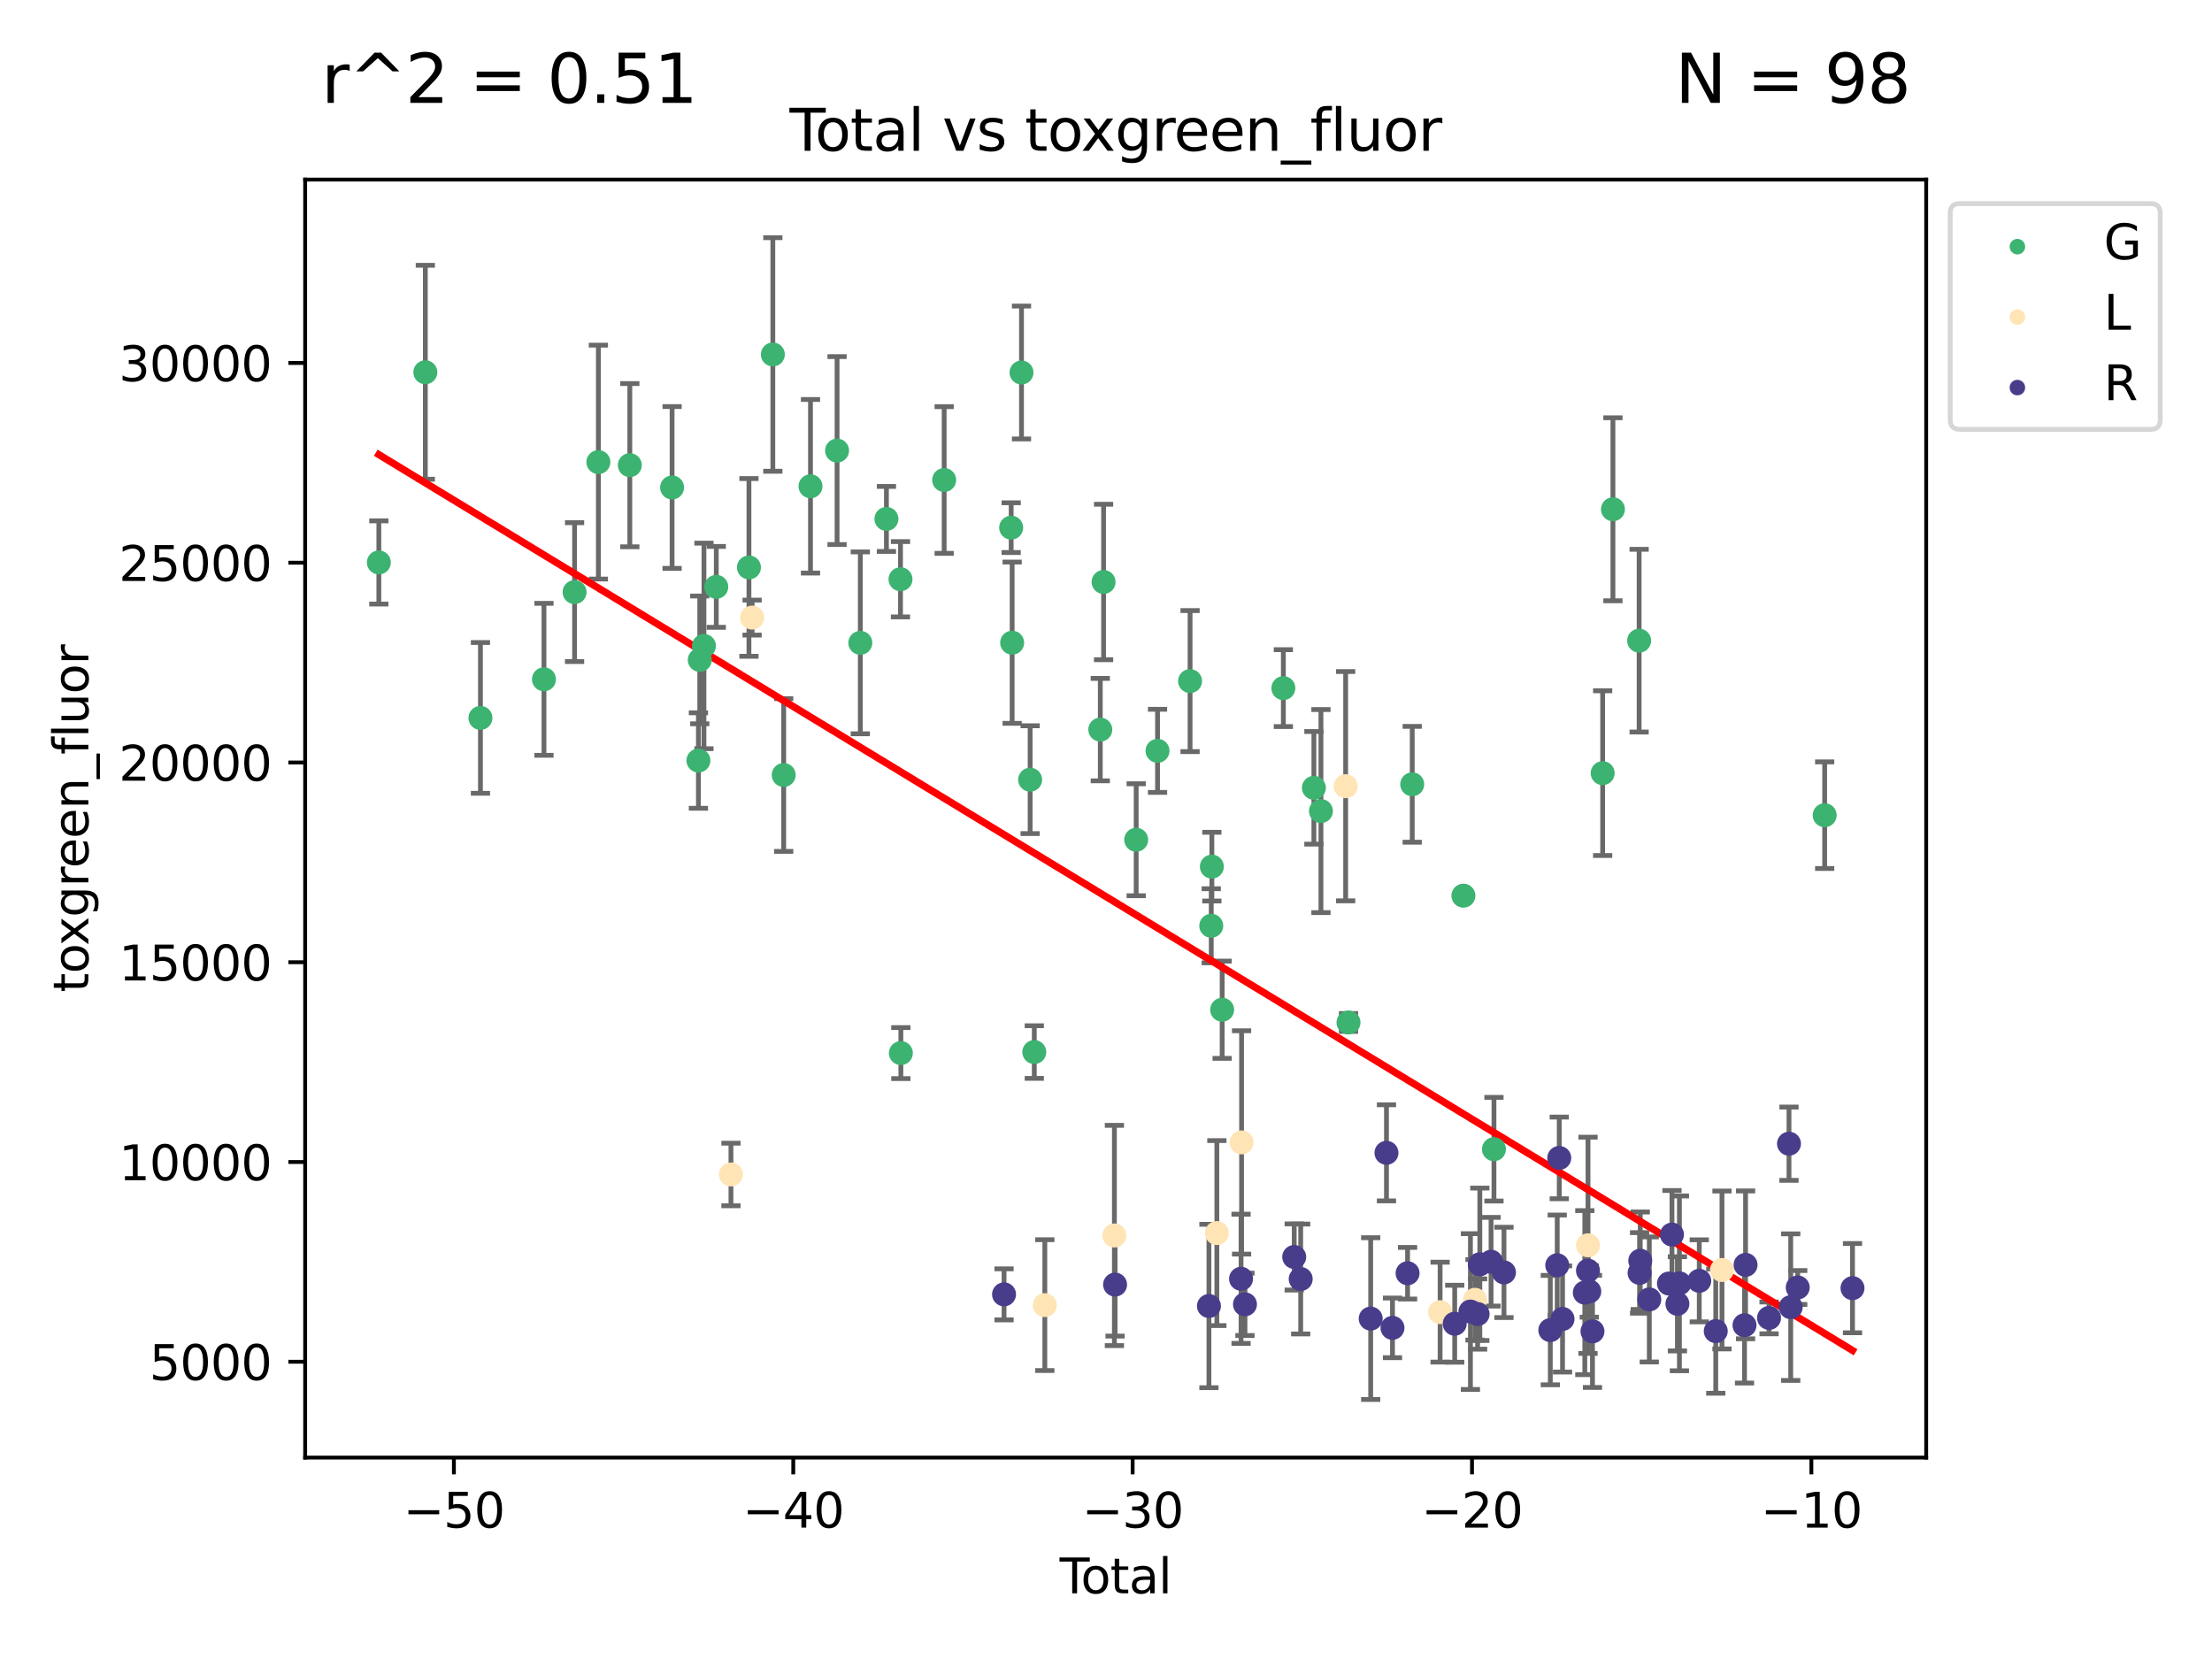 <?xml version="1.0" encoding="utf-8" standalone="no"?>
<!DOCTYPE svg PUBLIC "-//W3C//DTD SVG 1.1//EN"
  "http://www.w3.org/Graphics/SVG/1.1/DTD/svg11.dtd">
<svg xmlns:xlink="http://www.w3.org/1999/xlink" width="460.8pt" height="345.6pt" viewBox="0 0 460.8 345.6" xmlns="http://www.w3.org/2000/svg" version="1.1">
 <defs>
  <style type="text/css">*{stroke-linejoin: round; stroke-linecap: butt}</style>
 </defs>
 <g id="figure_1">
  <g id="patch_1">
   <path d="M 0 345.6 
L 460.8 345.6 
L 460.8 0 
L 0 0 
z
" style="fill: #ffffff"/>
  </g>
  <g id="axes_1">
   <g id="patch_2">
    <path d="M 63.571 303.64 
L 401.26 303.64 
L 401.26 37.411 
L 63.571 37.411 
z
" style="fill: #ffffff"/>
   </g>
   <g id="PathCollection_1">
    <defs>
     <path id="mffdfb8bd54" d="M 0 1.118 
C 0.297 1.118 0.581 1 0.791 0.791 
C 1 0.581 1.118 0.297 1.118 0 
C 1.118 -0.297 1 -0.581 0.791 -0.791 
C 0.581 -1 0.297 -1.118 0 -1.118 
C -0.297 -1.118 -0.581 -1 -0.791 -0.791 
C -1 -0.581 -1.118 -0.297 -1.118 0 
C -1.118 0.297 -1 0.581 -0.791 0.791 
C -0.581 1 -0.297 1.118 0 1.118 
z
" style="stroke: #3cb371"/>
    </defs>
    <g clip-path="url(#pddc3974a1b)">
     <use xlink:href="#mffdfb8bd54" x="78.921" y="117.169" style="fill: #3cb371; stroke: #3cb371"/>
     <use xlink:href="#mffdfb8bd54" x="88.605" y="77.549" style="fill: #3cb371; stroke: #3cb371"/>
     <use xlink:href="#mffdfb8bd54" x="100.086" y="149.555" style="fill: #3cb371; stroke: #3cb371"/>
     <use xlink:href="#mffdfb8bd54" x="113.318" y="141.511" style="fill: #3cb371; stroke: #3cb371"/>
     <use xlink:href="#mffdfb8bd54" x="119.694" y="123.35" style="fill: #3cb371; stroke: #3cb371"/>
     <use xlink:href="#mffdfb8bd54" x="124.652" y="96.267" style="fill: #3cb371; stroke: #3cb371"/>
     <use xlink:href="#mffdfb8bd54" x="131.203" y="96.902" style="fill: #3cb371; stroke: #3cb371"/>
     <use xlink:href="#mffdfb8bd54" x="140.009" y="101.551" style="fill: #3cb371; stroke: #3cb371"/>
     <use xlink:href="#mffdfb8bd54" x="145.494" y="158.436" style="fill: #3cb371; stroke: #3cb371"/>
     <use xlink:href="#mffdfb8bd54" x="145.776" y="137.47" style="fill: #3cb371; stroke: #3cb371"/>
     <use xlink:href="#mffdfb8bd54" x="146.647" y="134.556" style="fill: #3cb371; stroke: #3cb371"/>
     <use xlink:href="#mffdfb8bd54" x="149.215" y="122.254" style="fill: #3cb371; stroke: #3cb371"/>
     <use xlink:href="#mffdfb8bd54" x="156.02" y="118.204" style="fill: #3cb371; stroke: #3cb371"/>
     <use xlink:href="#mffdfb8bd54" x="160.997" y="73.84" style="fill: #3cb371; stroke: #3cb371"/>
     <use xlink:href="#mffdfb8bd54" x="163.257" y="161.445" style="fill: #3cb371; stroke: #3cb371"/>
     <use xlink:href="#mffdfb8bd54" x="168.841" y="101.3" style="fill: #3cb371; stroke: #3cb371"/>
     <use xlink:href="#mffdfb8bd54" x="174.375" y="93.864" style="fill: #3cb371; stroke: #3cb371"/>
     <use xlink:href="#mffdfb8bd54" x="179.22" y="133.918" style="fill: #3cb371; stroke: #3cb371"/>
     <use xlink:href="#mffdfb8bd54" x="184.66" y="108.103" style="fill: #3cb371; stroke: #3cb371"/>
     <use xlink:href="#mffdfb8bd54" x="187.59" y="120.665" style="fill: #3cb371; stroke: #3cb371"/>
     <use xlink:href="#mffdfb8bd54" x="187.667" y="219.376" style="fill: #3cb371; stroke: #3cb371"/>
     <use xlink:href="#mffdfb8bd54" x="196.689" y="99.993" style="fill: #3cb371; stroke: #3cb371"/>
     <use xlink:href="#mffdfb8bd54" x="210.644" y="109.92" style="fill: #3cb371; stroke: #3cb371"/>
     <use xlink:href="#mffdfb8bd54" x="210.848" y="133.886" style="fill: #3cb371; stroke: #3cb371"/>
     <use xlink:href="#mffdfb8bd54" x="212.797" y="77.6" style="fill: #3cb371; stroke: #3cb371"/>
     <use xlink:href="#mffdfb8bd54" x="214.596" y="162.421" style="fill: #3cb371; stroke: #3cb371"/>
     <use xlink:href="#mffdfb8bd54" x="215.462" y="219.161" style="fill: #3cb371; stroke: #3cb371"/>
     <use xlink:href="#mffdfb8bd54" x="229.211" y="151.99" style="fill: #3cb371; stroke: #3cb371"/>
     <use xlink:href="#mffdfb8bd54" x="229.896" y="121.236" style="fill: #3cb371; stroke: #3cb371"/>
     <use xlink:href="#mffdfb8bd54" x="236.688" y="174.936" style="fill: #3cb371; stroke: #3cb371"/>
     <use xlink:href="#mffdfb8bd54" x="241.136" y="156.412" style="fill: #3cb371; stroke: #3cb371"/>
     <use xlink:href="#mffdfb8bd54" x="247.914" y="141.884" style="fill: #3cb371; stroke: #3cb371"/>
     <use xlink:href="#mffdfb8bd54" x="252.325" y="192.857" style="fill: #3cb371; stroke: #3cb371"/>
     <use xlink:href="#mffdfb8bd54" x="252.453" y="180.534" style="fill: #3cb371; stroke: #3cb371"/>
     <use xlink:href="#mffdfb8bd54" x="254.597" y="210.345" style="fill: #3cb371; stroke: #3cb371"/>
     <use xlink:href="#mffdfb8bd54" x="267.346" y="143.35" style="fill: #3cb371; stroke: #3cb371"/>
     <use xlink:href="#mffdfb8bd54" x="273.709" y="164.117" style="fill: #3cb371; stroke: #3cb371"/>
     <use xlink:href="#mffdfb8bd54" x="275.176" y="168.962" style="fill: #3cb371; stroke: #3cb371"/>
     <use xlink:href="#mffdfb8bd54" x="280.918" y="213.001" style="fill: #3cb371; stroke: #3cb371"/>
     <use xlink:href="#mffdfb8bd54" x="294.192" y="163.384" style="fill: #3cb371; stroke: #3cb371"/>
     <use xlink:href="#mffdfb8bd54" x="304.854" y="186.585" style="fill: #3cb371; stroke: #3cb371"/>
     <use xlink:href="#mffdfb8bd54" x="311.22" y="239.396" style="fill: #3cb371; stroke: #3cb371"/>
     <use xlink:href="#mffdfb8bd54" x="333.863" y="161.062" style="fill: #3cb371; stroke: #3cb371"/>
     <use xlink:href="#mffdfb8bd54" x="336.004" y="106.089" style="fill: #3cb371; stroke: #3cb371"/>
     <use xlink:href="#mffdfb8bd54" x="341.46" y="133.465" style="fill: #3cb371; stroke: #3cb371"/>
     <use xlink:href="#mffdfb8bd54" x="380.113" y="169.82" style="fill: #3cb371; stroke: #3cb371"/>
    </g>
   </g>
   <g id="PathCollection_2">
    <defs>
     <path id="meb8b1f8d45" d="M 0 1.118 
C 0.297 1.118 0.581 1 0.791 0.791 
C 1 0.581 1.118 0.297 1.118 0 
C 1.118 -0.297 1 -0.581 0.791 -0.791 
C 0.581 -1 0.297 -1.118 0 -1.118 
C -0.297 -1.118 -0.581 -1 -0.791 -0.791 
C -1 -0.581 -1.118 -0.297 -1.118 0 
C -1.118 0.297 -1 0.581 -0.791 0.791 
C -0.581 1 -0.297 1.118 0 1.118 
z
" style="stroke: #ffe4b5"/>
    </defs>
    <g clip-path="url(#pddc3974a1b)">
     <use xlink:href="#meb8b1f8d45" x="152.27" y="244.665" style="fill: #ffe4b5; stroke: #ffe4b5"/>
     <use xlink:href="#meb8b1f8d45" x="156.677" y="128.654" style="fill: #ffe4b5; stroke: #ffe4b5"/>
     <use xlink:href="#meb8b1f8d45" x="217.655" y="271.877" style="fill: #ffe4b5; stroke: #ffe4b5"/>
     <use xlink:href="#meb8b1f8d45" x="232.15" y="257.372" style="fill: #ffe4b5; stroke: #ffe4b5"/>
     <use xlink:href="#meb8b1f8d45" x="253.494" y="256.873" style="fill: #ffe4b5; stroke: #ffe4b5"/>
     <use xlink:href="#meb8b1f8d45" x="258.642" y="237.985" style="fill: #ffe4b5; stroke: #ffe4b5"/>
     <use xlink:href="#meb8b1f8d45" x="280.324" y="163.778" style="fill: #ffe4b5; stroke: #ffe4b5"/>
     <use xlink:href="#meb8b1f8d45" x="300" y="273.342" style="fill: #ffe4b5; stroke: #ffe4b5"/>
     <use xlink:href="#meb8b1f8d45" x="307.275" y="270.774" style="fill: #ffe4b5; stroke: #ffe4b5"/>
     <use xlink:href="#meb8b1f8d45" x="330.81" y="259.419" style="fill: #ffe4b5; stroke: #ffe4b5"/>
     <use xlink:href="#meb8b1f8d45" x="358.719" y="264.561" style="fill: #ffe4b5; stroke: #ffe4b5"/>
    </g>
   </g>
   <g id="PathCollection_3">
    <defs>
     <path id="m9727436750" d="M 0 1.118 
C 0.297 1.118 0.581 1 0.791 0.791 
C 1 0.581 1.118 0.297 1.118 0 
C 1.118 -0.297 1 -0.581 0.791 -0.791 
C 0.581 -1 0.297 -1.118 0 -1.118 
C -0.297 -1.118 -0.581 -1 -0.791 -0.791 
C -1 -0.581 -1.118 -0.297 -1.118 0 
C -1.118 0.297 -1 0.581 -0.791 0.791 
C -0.581 1 -0.297 1.118 0 1.118 
z
" style="stroke: #483d8b"/>
    </defs>
    <g clip-path="url(#pddc3974a1b)">
     <use xlink:href="#m9727436750" x="209.162" y="269.639" style="fill: #483d8b; stroke: #483d8b"/>
     <use xlink:href="#m9727436750" x="232.291" y="267.606" style="fill: #483d8b; stroke: #483d8b"/>
     <use xlink:href="#m9727436750" x="251.843" y="272.066" style="fill: #483d8b; stroke: #483d8b"/>
     <use xlink:href="#m9727436750" x="258.533" y="266.394" style="fill: #483d8b; stroke: #483d8b"/>
     <use xlink:href="#m9727436750" x="259.349" y="271.716" style="fill: #483d8b; stroke: #483d8b"/>
     <use xlink:href="#m9727436750" x="269.609" y="261.849" style="fill: #483d8b; stroke: #483d8b"/>
     <use xlink:href="#m9727436750" x="270.959" y="266.441" style="fill: #483d8b; stroke: #483d8b"/>
     <use xlink:href="#m9727436750" x="285.539" y="274.688" style="fill: #483d8b; stroke: #483d8b"/>
     <use xlink:href="#m9727436750" x="288.826" y="240.155" style="fill: #483d8b; stroke: #483d8b"/>
     <use xlink:href="#m9727436750" x="290.08" y="276.62" style="fill: #483d8b; stroke: #483d8b"/>
     <use xlink:href="#m9727436750" x="293.224" y="265.238" style="fill: #483d8b; stroke: #483d8b"/>
     <use xlink:href="#m9727436750" x="303.041" y="275.758" style="fill: #483d8b; stroke: #483d8b"/>
     <use xlink:href="#m9727436750" x="306.318" y="273.223" style="fill: #483d8b; stroke: #483d8b"/>
     <use xlink:href="#m9727436750" x="307.812" y="273.736" style="fill: #483d8b; stroke: #483d8b"/>
     <use xlink:href="#m9727436750" x="308.273" y="263.376" style="fill: #483d8b; stroke: #483d8b"/>
     <use xlink:href="#m9727436750" x="310.615" y="262.845" style="fill: #483d8b; stroke: #483d8b"/>
     <use xlink:href="#m9727436750" x="313.307" y="265.066" style="fill: #483d8b; stroke: #483d8b"/>
     <use xlink:href="#m9727436750" x="322.957" y="277.087" style="fill: #483d8b; stroke: #483d8b"/>
     <use xlink:href="#m9727436750" x="324.399" y="263.574" style="fill: #483d8b; stroke: #483d8b"/>
     <use xlink:href="#m9727436750" x="324.822" y="241.219" style="fill: #483d8b; stroke: #483d8b"/>
     <use xlink:href="#m9727436750" x="325.505" y="274.765" style="fill: #483d8b; stroke: #483d8b"/>
     <use xlink:href="#m9727436750" x="330.146" y="269.278" style="fill: #483d8b; stroke: #483d8b"/>
     <use xlink:href="#m9727436750" x="330.802" y="264.696" style="fill: #483d8b; stroke: #483d8b"/>
     <use xlink:href="#m9727436750" x="331.078" y="269.022" style="fill: #483d8b; stroke: #483d8b"/>
     <use xlink:href="#m9727436750" x="331.741" y="277.349" style="fill: #483d8b; stroke: #483d8b"/>
     <use xlink:href="#m9727436750" x="341.552" y="265.17" style="fill: #483d8b; stroke: #483d8b"/>
     <use xlink:href="#m9727436750" x="341.696" y="262.632" style="fill: #483d8b; stroke: #483d8b"/>
     <use xlink:href="#m9727436750" x="343.579" y="270.697" style="fill: #483d8b; stroke: #483d8b"/>
     <use xlink:href="#m9727436750" x="347.67" y="267.382" style="fill: #483d8b; stroke: #483d8b"/>
     <use xlink:href="#m9727436750" x="348.301" y="257.184" style="fill: #483d8b; stroke: #483d8b"/>
     <use xlink:href="#m9727436750" x="349.435" y="271.611" style="fill: #483d8b; stroke: #483d8b"/>
     <use xlink:href="#m9727436750" x="349.853" y="267.347" style="fill: #483d8b; stroke: #483d8b"/>
     <use xlink:href="#m9727436750" x="353.987" y="266.82" style="fill: #483d8b; stroke: #483d8b"/>
     <use xlink:href="#m9727436750" x="357.424" y="277.297" style="fill: #483d8b; stroke: #483d8b"/>
     <use xlink:href="#m9727436750" x="363.415" y="276.072" style="fill: #483d8b; stroke: #483d8b"/>
     <use xlink:href="#m9727436750" x="363.634" y="263.496" style="fill: #483d8b; stroke: #483d8b"/>
     <use xlink:href="#m9727436750" x="368.526" y="274.546" style="fill: #483d8b; stroke: #483d8b"/>
     <use xlink:href="#m9727436750" x="372.68" y="238.254" style="fill: #483d8b; stroke: #483d8b"/>
     <use xlink:href="#m9727436750" x="373.041" y="272.303" style="fill: #483d8b; stroke: #483d8b"/>
     <use xlink:href="#m9727436750" x="374.499" y="268.207" style="fill: #483d8b; stroke: #483d8b"/>
     <use xlink:href="#m9727436750" x="385.911" y="268.343" style="fill: #483d8b; stroke: #483d8b"/>
    </g>
   </g>
   <g id="matplotlib.axis_1">
    <g id="xtick_1">
     <g id="line2d_1">
      <defs>
       <path id="m5ded80342f" d="M 0 0 
L 0 3.5 
" style="stroke: #000000; stroke-width: 0.8"/>
      </defs>
      <g>
       <use xlink:href="#m5ded80342f" x="94.555" y="303.64" style="stroke: #000000; stroke-width: 0.8"/>
      </g>
     </g>
     <g id="text_1">
      <!-- −50 -->
      <g transform="translate(84.003 318.238)scale(0.1 -0.1)">
       <defs>
        <path id="DejaVuSans-2212" d="M 678 2272 
L 4684 2272 
L 4684 1741 
L 678 1741 
L 678 2272 
z
" transform="scale(0.016)"/>
        <path id="DejaVuSans-35" d="M 691 4666 
L 3169 4666 
L 3169 4134 
L 1269 4134 
L 1269 2991 
Q 1406 3038 1543 3061 
Q 1681 3084 1819 3084 
Q 2600 3084 3056 2656 
Q 3513 2228 3513 1497 
Q 3513 744 3044 326 
Q 2575 -91 1722 -91 
Q 1428 -91 1123 -41 
Q 819 9 494 109 
L 494 744 
Q 775 591 1075 516 
Q 1375 441 1709 441 
Q 2250 441 2565 725 
Q 2881 1009 2881 1497 
Q 2881 1984 2565 2268 
Q 2250 2553 1709 2553 
Q 1456 2553 1204 2497 
Q 953 2441 691 2322 
L 691 4666 
z
" transform="scale(0.016)"/>
        <path id="DejaVuSans-30" d="M 2034 4250 
Q 1547 4250 1301 3770 
Q 1056 3291 1056 2328 
Q 1056 1369 1301 889 
Q 1547 409 2034 409 
Q 2525 409 2770 889 
Q 3016 1369 3016 2328 
Q 3016 3291 2770 3770 
Q 2525 4250 2034 4250 
z
M 2034 4750 
Q 2819 4750 3233 4129 
Q 3647 3509 3647 2328 
Q 3647 1150 3233 529 
Q 2819 -91 2034 -91 
Q 1250 -91 836 529 
Q 422 1150 422 2328 
Q 422 3509 836 4129 
Q 1250 4750 2034 4750 
z
" transform="scale(0.016)"/>
       </defs>
       <use xlink:href="#DejaVuSans-2212"/>
       <use xlink:href="#DejaVuSans-35" x="83.789"/>
       <use xlink:href="#DejaVuSans-30" x="147.412"/>
      </g>
     </g>
    </g>
    <g id="xtick_2">
     <g id="line2d_2">
      <g>
       <use xlink:href="#m5ded80342f" x="165.252" y="303.64" style="stroke: #000000; stroke-width: 0.8"/>
      </g>
     </g>
     <g id="text_2">
      <!-- −40 -->
      <g transform="translate(154.7 318.238)scale(0.1 -0.1)">
       <defs>
        <path id="DejaVuSans-34" d="M 2419 4116 
L 825 1625 
L 2419 1625 
L 2419 4116 
z
M 2253 4666 
L 3047 4666 
L 3047 1625 
L 3713 1625 
L 3713 1100 
L 3047 1100 
L 3047 0 
L 2419 0 
L 2419 1100 
L 313 1100 
L 313 1709 
L 2253 4666 
z
" transform="scale(0.016)"/>
       </defs>
       <use xlink:href="#DejaVuSans-2212"/>
       <use xlink:href="#DejaVuSans-34" x="83.789"/>
       <use xlink:href="#DejaVuSans-30" x="147.412"/>
      </g>
     </g>
    </g>
    <g id="xtick_3">
     <g id="line2d_3">
      <g>
       <use xlink:href="#m5ded80342f" x="235.949" y="303.64" style="stroke: #000000; stroke-width: 0.8"/>
      </g>
     </g>
     <g id="text_3">
      <!-- −30 -->
      <g transform="translate(225.396 318.238)scale(0.1 -0.1)">
       <defs>
        <path id="DejaVuSans-33" d="M 2597 2516 
Q 3050 2419 3304 2112 
Q 3559 1806 3559 1356 
Q 3559 666 3084 287 
Q 2609 -91 1734 -91 
Q 1441 -91 1130 -33 
Q 819 25 488 141 
L 488 750 
Q 750 597 1062 519 
Q 1375 441 1716 441 
Q 2309 441 2620 675 
Q 2931 909 2931 1356 
Q 2931 1769 2642 2001 
Q 2353 2234 1838 2234 
L 1294 2234 
L 1294 2753 
L 1863 2753 
Q 2328 2753 2575 2939 
Q 2822 3125 2822 3475 
Q 2822 3834 2567 4026 
Q 2313 4219 1838 4219 
Q 1578 4219 1281 4162 
Q 984 4106 628 3988 
L 628 4550 
Q 988 4650 1302 4700 
Q 1616 4750 1894 4750 
Q 2613 4750 3031 4423 
Q 3450 4097 3450 3541 
Q 3450 3153 3228 2886 
Q 3006 2619 2597 2516 
z
" transform="scale(0.016)"/>
       </defs>
       <use xlink:href="#DejaVuSans-2212"/>
       <use xlink:href="#DejaVuSans-33" x="83.789"/>
       <use xlink:href="#DejaVuSans-30" x="147.412"/>
      </g>
     </g>
    </g>
    <g id="xtick_4">
     <g id="line2d_4">
      <g>
       <use xlink:href="#m5ded80342f" x="306.645" y="303.64" style="stroke: #000000; stroke-width: 0.8"/>
      </g>
     </g>
     <g id="text_4">
      <!-- −20 -->
      <g transform="translate(296.093 318.238)scale(0.1 -0.1)">
       <defs>
        <path id="DejaVuSans-32" d="M 1228 531 
L 3431 531 
L 3431 0 
L 469 0 
L 469 531 
Q 828 903 1448 1529 
Q 2069 2156 2228 2338 
Q 2531 2678 2651 2914 
Q 2772 3150 2772 3378 
Q 2772 3750 2511 3984 
Q 2250 4219 1831 4219 
Q 1534 4219 1204 4116 
Q 875 4013 500 3803 
L 500 4441 
Q 881 4594 1212 4672 
Q 1544 4750 1819 4750 
Q 2544 4750 2975 4387 
Q 3406 4025 3406 3419 
Q 3406 3131 3298 2873 
Q 3191 2616 2906 2266 
Q 2828 2175 2409 1742 
Q 1991 1309 1228 531 
z
" transform="scale(0.016)"/>
       </defs>
       <use xlink:href="#DejaVuSans-2212"/>
       <use xlink:href="#DejaVuSans-32" x="83.789"/>
       <use xlink:href="#DejaVuSans-30" x="147.412"/>
      </g>
     </g>
    </g>
    <g id="xtick_5">
     <g id="line2d_5">
      <g>
       <use xlink:href="#m5ded80342f" x="377.342" y="303.64" style="stroke: #000000; stroke-width: 0.8"/>
      </g>
     </g>
     <g id="text_5">
      <!-- −10 -->
      <g transform="translate(366.79 318.238)scale(0.1 -0.1)">
       <defs>
        <path id="DejaVuSans-31" d="M 794 531 
L 1825 531 
L 1825 4091 
L 703 3866 
L 703 4441 
L 1819 4666 
L 2450 4666 
L 2450 531 
L 3481 531 
L 3481 0 
L 794 0 
L 794 531 
z
" transform="scale(0.016)"/>
       </defs>
       <use xlink:href="#DejaVuSans-2212"/>
       <use xlink:href="#DejaVuSans-31" x="83.789"/>
       <use xlink:href="#DejaVuSans-30" x="147.412"/>
      </g>
     </g>
    </g>
    <g id="text_6">
     <!-- Total -->
     <g transform="translate(220.739 331.917)scale(0.1 -0.1)">
      <defs>
       <path id="DejaVuSans-54" d="M -19 4666 
L 3928 4666 
L 3928 4134 
L 2272 4134 
L 2272 0 
L 1638 0 
L 1638 4134 
L -19 4134 
L -19 4666 
z
" transform="scale(0.016)"/>
       <path id="DejaVuSans-6f" d="M 1959 3097 
Q 1497 3097 1228 2736 
Q 959 2375 959 1747 
Q 959 1119 1226 758 
Q 1494 397 1959 397 
Q 2419 397 2687 759 
Q 2956 1122 2956 1747 
Q 2956 2369 2687 2733 
Q 2419 3097 1959 3097 
z
M 1959 3584 
Q 2709 3584 3137 3096 
Q 3566 2609 3566 1747 
Q 3566 888 3137 398 
Q 2709 -91 1959 -91 
Q 1206 -91 779 398 
Q 353 888 353 1747 
Q 353 2609 779 3096 
Q 1206 3584 1959 3584 
z
" transform="scale(0.016)"/>
       <path id="DejaVuSans-74" d="M 1172 4494 
L 1172 3500 
L 2356 3500 
L 2356 3053 
L 1172 3053 
L 1172 1153 
Q 1172 725 1289 603 
Q 1406 481 1766 481 
L 2356 481 
L 2356 0 
L 1766 0 
Q 1100 0 847 248 
Q 594 497 594 1153 
L 594 3053 
L 172 3053 
L 172 3500 
L 594 3500 
L 594 4494 
L 1172 4494 
z
" transform="scale(0.016)"/>
       <path id="DejaVuSans-61" d="M 2194 1759 
Q 1497 1759 1228 1600 
Q 959 1441 959 1056 
Q 959 750 1161 570 
Q 1363 391 1709 391 
Q 2188 391 2477 730 
Q 2766 1069 2766 1631 
L 2766 1759 
L 2194 1759 
z
M 3341 1997 
L 3341 0 
L 2766 0 
L 2766 531 
Q 2569 213 2275 61 
Q 1981 -91 1556 -91 
Q 1019 -91 701 211 
Q 384 513 384 1019 
Q 384 1609 779 1909 
Q 1175 2209 1959 2209 
L 2766 2209 
L 2766 2266 
Q 2766 2663 2505 2880 
Q 2244 3097 1772 3097 
Q 1472 3097 1187 3025 
Q 903 2953 641 2809 
L 641 3341 
Q 956 3463 1253 3523 
Q 1550 3584 1831 3584 
Q 2591 3584 2966 3190 
Q 3341 2797 3341 1997 
z
" transform="scale(0.016)"/>
       <path id="DejaVuSans-6c" d="M 603 4863 
L 1178 4863 
L 1178 0 
L 603 0 
L 603 4863 
z
" transform="scale(0.016)"/>
      </defs>
      <use xlink:href="#DejaVuSans-54"/>
      <use xlink:href="#DejaVuSans-6f" x="44.084"/>
      <use xlink:href="#DejaVuSans-74" x="105.266"/>
      <use xlink:href="#DejaVuSans-61" x="144.475"/>
      <use xlink:href="#DejaVuSans-6c" x="205.754"/>
     </g>
    </g>
   </g>
   <g id="matplotlib.axis_2">
    <g id="ytick_1">
     <g id="line2d_6">
      <defs>
       <path id="m728eb46d64" d="M 0 0 
L -3.5 0 
" style="stroke: #000000; stroke-width: 0.8"/>
      </defs>
      <g>
       <use xlink:href="#m728eb46d64" x="63.571" y="283.678" style="stroke: #000000; stroke-width: 0.8"/>
      </g>
     </g>
     <g id="text_7">
      <!-- 5000 -->
      <g transform="translate(31.121 287.477)scale(0.1 -0.1)">
       <use xlink:href="#DejaVuSans-35"/>
       <use xlink:href="#DejaVuSans-30" x="63.623"/>
       <use xlink:href="#DejaVuSans-30" x="127.246"/>
       <use xlink:href="#DejaVuSans-30" x="190.869"/>
      </g>
     </g>
    </g>
    <g id="ytick_2">
     <g id="line2d_7">
      <g>
       <use xlink:href="#m728eb46d64" x="63.571" y="242.064" style="stroke: #000000; stroke-width: 0.8"/>
      </g>
     </g>
     <g id="text_8">
      <!-- 10000 -->
      <g transform="translate(24.759 245.864)scale(0.1 -0.1)">
       <use xlink:href="#DejaVuSans-31"/>
       <use xlink:href="#DejaVuSans-30" x="63.623"/>
       <use xlink:href="#DejaVuSans-30" x="127.246"/>
       <use xlink:href="#DejaVuSans-30" x="190.869"/>
       <use xlink:href="#DejaVuSans-30" x="254.492"/>
      </g>
     </g>
    </g>
    <g id="ytick_3">
     <g id="line2d_8">
      <g>
       <use xlink:href="#m728eb46d64" x="63.571" y="200.45" style="stroke: #000000; stroke-width: 0.8"/>
      </g>
     </g>
     <g id="text_9">
      <!-- 15000 -->
      <g transform="translate(24.759 204.25)scale(0.1 -0.1)">
       <use xlink:href="#DejaVuSans-31"/>
       <use xlink:href="#DejaVuSans-35" x="63.623"/>
       <use xlink:href="#DejaVuSans-30" x="127.246"/>
       <use xlink:href="#DejaVuSans-30" x="190.869"/>
       <use xlink:href="#DejaVuSans-30" x="254.492"/>
      </g>
     </g>
    </g>
    <g id="ytick_4">
     <g id="line2d_9">
      <g>
       <use xlink:href="#m728eb46d64" x="63.571" y="158.837" style="stroke: #000000; stroke-width: 0.8"/>
      </g>
     </g>
     <g id="text_10">
      <!-- 20000 -->
      <g transform="translate(24.759 162.636)scale(0.1 -0.1)">
       <use xlink:href="#DejaVuSans-32"/>
       <use xlink:href="#DejaVuSans-30" x="63.623"/>
       <use xlink:href="#DejaVuSans-30" x="127.246"/>
       <use xlink:href="#DejaVuSans-30" x="190.869"/>
       <use xlink:href="#DejaVuSans-30" x="254.492"/>
      </g>
     </g>
    </g>
    <g id="ytick_5">
     <g id="line2d_10">
      <g>
       <use xlink:href="#m728eb46d64" x="63.571" y="117.223" style="stroke: #000000; stroke-width: 0.8"/>
      </g>
     </g>
     <g id="text_11">
      <!-- 25000 -->
      <g transform="translate(24.759 121.022)scale(0.1 -0.1)">
       <use xlink:href="#DejaVuSans-32"/>
       <use xlink:href="#DejaVuSans-35" x="63.623"/>
       <use xlink:href="#DejaVuSans-30" x="127.246"/>
       <use xlink:href="#DejaVuSans-30" x="190.869"/>
       <use xlink:href="#DejaVuSans-30" x="254.492"/>
      </g>
     </g>
    </g>
    <g id="ytick_6">
     <g id="line2d_11">
      <g>
       <use xlink:href="#m728eb46d64" x="63.571" y="75.609" style="stroke: #000000; stroke-width: 0.8"/>
      </g>
     </g>
     <g id="text_12">
      <!-- 30000 -->
      <g transform="translate(24.759 79.408)scale(0.1 -0.1)">
       <use xlink:href="#DejaVuSans-33"/>
       <use xlink:href="#DejaVuSans-30" x="63.623"/>
       <use xlink:href="#DejaVuSans-30" x="127.246"/>
       <use xlink:href="#DejaVuSans-30" x="190.869"/>
       <use xlink:href="#DejaVuSans-30" x="254.492"/>
      </g>
     </g>
    </g>
    <g id="text_13">
     <!-- toxgreen_fluor -->
     <g transform="translate(18.401 206.72)rotate(-90)scale(0.1 -0.1)">
      <defs>
       <path id="DejaVuSans-78" d="M 3513 3500 
L 2247 1797 
L 3578 0 
L 2900 0 
L 1881 1375 
L 863 0 
L 184 0 
L 1544 1831 
L 300 3500 
L 978 3500 
L 1906 2253 
L 2834 3500 
L 3513 3500 
z
" transform="scale(0.016)"/>
       <path id="DejaVuSans-67" d="M 2906 1791 
Q 2906 2416 2648 2759 
Q 2391 3103 1925 3103 
Q 1463 3103 1205 2759 
Q 947 2416 947 1791 
Q 947 1169 1205 825 
Q 1463 481 1925 481 
Q 2391 481 2648 825 
Q 2906 1169 2906 1791 
z
M 3481 434 
Q 3481 -459 3084 -895 
Q 2688 -1331 1869 -1331 
Q 1566 -1331 1297 -1286 
Q 1028 -1241 775 -1147 
L 775 -588 
Q 1028 -725 1275 -790 
Q 1522 -856 1778 -856 
Q 2344 -856 2625 -561 
Q 2906 -266 2906 331 
L 2906 616 
Q 2728 306 2450 153 
Q 2172 0 1784 0 
Q 1141 0 747 490 
Q 353 981 353 1791 
Q 353 2603 747 3093 
Q 1141 3584 1784 3584 
Q 2172 3584 2450 3431 
Q 2728 3278 2906 2969 
L 2906 3500 
L 3481 3500 
L 3481 434 
z
" transform="scale(0.016)"/>
       <path id="DejaVuSans-72" d="M 2631 2963 
Q 2534 3019 2420 3045 
Q 2306 3072 2169 3072 
Q 1681 3072 1420 2755 
Q 1159 2438 1159 1844 
L 1159 0 
L 581 0 
L 581 3500 
L 1159 3500 
L 1159 2956 
Q 1341 3275 1631 3429 
Q 1922 3584 2338 3584 
Q 2397 3584 2469 3576 
Q 2541 3569 2628 3553 
L 2631 2963 
z
" transform="scale(0.016)"/>
       <path id="DejaVuSans-65" d="M 3597 1894 
L 3597 1613 
L 953 1613 
Q 991 1019 1311 708 
Q 1631 397 2203 397 
Q 2534 397 2845 478 
Q 3156 559 3463 722 
L 3463 178 
Q 3153 47 2828 -22 
Q 2503 -91 2169 -91 
Q 1331 -91 842 396 
Q 353 884 353 1716 
Q 353 2575 817 3079 
Q 1281 3584 2069 3584 
Q 2775 3584 3186 3129 
Q 3597 2675 3597 1894 
z
M 3022 2063 
Q 3016 2534 2758 2815 
Q 2500 3097 2075 3097 
Q 1594 3097 1305 2825 
Q 1016 2553 972 2059 
L 3022 2063 
z
" transform="scale(0.016)"/>
       <path id="DejaVuSans-6e" d="M 3513 2113 
L 3513 0 
L 2938 0 
L 2938 2094 
Q 2938 2591 2744 2837 
Q 2550 3084 2163 3084 
Q 1697 3084 1428 2787 
Q 1159 2491 1159 1978 
L 1159 0 
L 581 0 
L 581 3500 
L 1159 3500 
L 1159 2956 
Q 1366 3272 1645 3428 
Q 1925 3584 2291 3584 
Q 2894 3584 3203 3211 
Q 3513 2838 3513 2113 
z
" transform="scale(0.016)"/>
       <path id="DejaVuSans-5f" d="M 3263 -1063 
L 3263 -1509 
L -63 -1509 
L -63 -1063 
L 3263 -1063 
z
" transform="scale(0.016)"/>
       <path id="DejaVuSans-66" d="M 2375 4863 
L 2375 4384 
L 1825 4384 
Q 1516 4384 1395 4259 
Q 1275 4134 1275 3809 
L 1275 3500 
L 2222 3500 
L 2222 3053 
L 1275 3053 
L 1275 0 
L 697 0 
L 697 3053 
L 147 3053 
L 147 3500 
L 697 3500 
L 697 3744 
Q 697 4328 969 4595 
Q 1241 4863 1831 4863 
L 2375 4863 
z
" transform="scale(0.016)"/>
       <path id="DejaVuSans-75" d="M 544 1381 
L 544 3500 
L 1119 3500 
L 1119 1403 
Q 1119 906 1312 657 
Q 1506 409 1894 409 
Q 2359 409 2629 706 
Q 2900 1003 2900 1516 
L 2900 3500 
L 3475 3500 
L 3475 0 
L 2900 0 
L 2900 538 
Q 2691 219 2414 64 
Q 2138 -91 1772 -91 
Q 1169 -91 856 284 
Q 544 659 544 1381 
z
M 1991 3584 
L 1991 3584 
z
" transform="scale(0.016)"/>
      </defs>
      <use xlink:href="#DejaVuSans-74"/>
      <use xlink:href="#DejaVuSans-6f" x="39.209"/>
      <use xlink:href="#DejaVuSans-78" x="97.266"/>
      <use xlink:href="#DejaVuSans-67" x="156.445"/>
      <use xlink:href="#DejaVuSans-72" x="219.922"/>
      <use xlink:href="#DejaVuSans-65" x="258.785"/>
      <use xlink:href="#DejaVuSans-65" x="320.309"/>
      <use xlink:href="#DejaVuSans-6e" x="381.832"/>
      <use xlink:href="#DejaVuSans-5f" x="445.211"/>
      <use xlink:href="#DejaVuSans-66" x="495.211"/>
      <use xlink:href="#DejaVuSans-6c" x="530.416"/>
      <use xlink:href="#DejaVuSans-75" x="558.199"/>
      <use xlink:href="#DejaVuSans-6f" x="621.578"/>
      <use xlink:href="#DejaVuSans-72" x="682.76"/>
     </g>
    </g>
   </g>
   <g id="LineCollection_1">
    <path d="M 78.921 125.837 
L 78.921 108.501 
" clip-path="url(#pddc3974a1b)" style="fill: none; stroke: #696969"/>
    <path d="M 88.605 99.829 
L 88.605 55.269 
" clip-path="url(#pddc3974a1b)" style="fill: none; stroke: #696969"/>
    <path d="M 100.086 165.259 
L 100.086 133.851 
" clip-path="url(#pddc3974a1b)" style="fill: none; stroke: #696969"/>
    <path d="M 113.318 157.339 
L 113.318 125.684 
" clip-path="url(#pddc3974a1b)" style="fill: none; stroke: #696969"/>
    <path d="M 119.694 137.815 
L 119.694 108.885 
" clip-path="url(#pddc3974a1b)" style="fill: none; stroke: #696969"/>
    <path d="M 124.652 120.628 
L 124.652 71.907 
" clip-path="url(#pddc3974a1b)" style="fill: none; stroke: #696969"/>
    <path d="M 131.203 113.901 
L 131.203 79.903 
" clip-path="url(#pddc3974a1b)" style="fill: none; stroke: #696969"/>
    <path d="M 140.009 118.406 
L 140.009 84.695 
" clip-path="url(#pddc3974a1b)" style="fill: none; stroke: #696969"/>
    <path d="M 145.494 168.38 
L 145.494 148.492 
" clip-path="url(#pddc3974a1b)" style="fill: none; stroke: #696969"/>
    <path d="M 145.776 150.777 
L 145.776 124.163 
" clip-path="url(#pddc3974a1b)" style="fill: none; stroke: #696969"/>
    <path d="M 146.647 155.963 
L 146.647 113.149 
" clip-path="url(#pddc3974a1b)" style="fill: none; stroke: #696969"/>
    <path d="M 149.215 130.683 
L 149.215 113.826 
" clip-path="url(#pddc3974a1b)" style="fill: none; stroke: #696969"/>
    <path d="M 156.02 136.716 
L 156.02 99.691 
" clip-path="url(#pddc3974a1b)" style="fill: none; stroke: #696969"/>
    <path d="M 160.997 98.167 
L 160.997 49.513 
" clip-path="url(#pddc3974a1b)" style="fill: none; stroke: #696969"/>
    <path d="M 163.257 177.355 
L 163.257 145.535 
" clip-path="url(#pddc3974a1b)" style="fill: none; stroke: #696969"/>
    <path d="M 168.841 119.377 
L 168.841 83.223 
" clip-path="url(#pddc3974a1b)" style="fill: none; stroke: #696969"/>
    <path d="M 174.375 113.437 
L 174.375 74.29 
" clip-path="url(#pddc3974a1b)" style="fill: none; stroke: #696969"/>
    <path d="M 179.22 152.863 
L 179.22 114.974 
" clip-path="url(#pddc3974a1b)" style="fill: none; stroke: #696969"/>
    <path d="M 184.66 114.872 
L 184.66 101.334 
" clip-path="url(#pddc3974a1b)" style="fill: none; stroke: #696969"/>
    <path d="M 187.59 128.51 
L 187.59 112.821 
" clip-path="url(#pddc3974a1b)" style="fill: none; stroke: #696969"/>
    <path d="M 187.667 224.69 
L 187.667 214.062 
" clip-path="url(#pddc3974a1b)" style="fill: none; stroke: #696969"/>
    <path d="M 196.689 115.274 
L 196.689 84.713 
" clip-path="url(#pddc3974a1b)" style="fill: none; stroke: #696969"/>
    <path d="M 210.644 115.102 
L 210.644 104.737 
" clip-path="url(#pddc3974a1b)" style="fill: none; stroke: #696969"/>
    <path d="M 210.848 150.681 
L 210.848 117.09 
" clip-path="url(#pddc3974a1b)" style="fill: none; stroke: #696969"/>
    <path d="M 212.797 91.441 
L 212.797 63.759 
" clip-path="url(#pddc3974a1b)" style="fill: none; stroke: #696969"/>
    <path d="M 214.596 173.651 
L 214.596 151.19 
" clip-path="url(#pddc3974a1b)" style="fill: none; stroke: #696969"/>
    <path d="M 215.462 224.64 
L 215.462 213.682 
" clip-path="url(#pddc3974a1b)" style="fill: none; stroke: #696969"/>
    <path d="M 229.211 162.659 
L 229.211 141.322 
" clip-path="url(#pddc3974a1b)" style="fill: none; stroke: #696969"/>
    <path d="M 229.896 137.428 
L 229.896 105.044 
" clip-path="url(#pddc3974a1b)" style="fill: none; stroke: #696969"/>
    <path d="M 236.688 186.6 
L 236.688 163.272 
" clip-path="url(#pddc3974a1b)" style="fill: none; stroke: #696969"/>
    <path d="M 241.136 165.067 
L 241.136 147.757 
" clip-path="url(#pddc3974a1b)" style="fill: none; stroke: #696969"/>
    <path d="M 247.914 156.575 
L 247.914 127.193 
" clip-path="url(#pddc3974a1b)" style="fill: none; stroke: #696969"/>
    <path d="M 252.325 200.574 
L 252.325 185.139 
" clip-path="url(#pddc3974a1b)" style="fill: none; stroke: #696969"/>
    <path d="M 252.453 187.694 
L 252.453 173.375 
" clip-path="url(#pddc3974a1b)" style="fill: none; stroke: #696969"/>
    <path d="M 254.597 220.477 
L 254.597 200.212 
" clip-path="url(#pddc3974a1b)" style="fill: none; stroke: #696969"/>
    <path d="M 267.346 151.36 
L 267.346 135.339 
" clip-path="url(#pddc3974a1b)" style="fill: none; stroke: #696969"/>
    <path d="M 273.709 175.848 
L 273.709 152.386 
" clip-path="url(#pddc3974a1b)" style="fill: none; stroke: #696969"/>
    <path d="M 275.176 190.111 
L 275.176 147.814 
" clip-path="url(#pddc3974a1b)" style="fill: none; stroke: #696969"/>
    <path d="M 280.918 214.862 
L 280.918 211.14 
" clip-path="url(#pddc3974a1b)" style="fill: none; stroke: #696969"/>
    <path d="M 294.192 175.448 
L 294.192 151.32 
" clip-path="url(#pddc3974a1b)" style="fill: none; stroke: #696969"/>
    <path d="M 304.854 187.361 
L 304.854 185.81 
" clip-path="url(#pddc3974a1b)" style="fill: none; stroke: #696969"/>
    <path d="M 311.22 250.196 
L 311.22 228.597 
" clip-path="url(#pddc3974a1b)" style="fill: none; stroke: #696969"/>
    <path d="M 333.863 178.219 
L 333.863 143.905 
" clip-path="url(#pddc3974a1b)" style="fill: none; stroke: #696969"/>
    <path d="M 336.004 125.153 
L 336.004 87.026 
" clip-path="url(#pddc3974a1b)" style="fill: none; stroke: #696969"/>
    <path d="M 341.46 152.495 
L 341.46 114.436 
" clip-path="url(#pddc3974a1b)" style="fill: none; stroke: #696969"/>
    <path d="M 380.113 180.926 
L 380.113 158.713 
" clip-path="url(#pddc3974a1b)" style="fill: none; stroke: #696969"/>
   </g>
   <g id="line2d_12">
    <defs>
     <path id="m38ddd4435a" d="M 2 0 
L -2 -0 
" style="stroke: #696969"/>
    </defs>
    <g clip-path="url(#pddc3974a1b)">
     <use xlink:href="#m38ddd4435a" x="78.921" y="125.837" style="fill: #696969; stroke: #696969"/>
     <use xlink:href="#m38ddd4435a" x="88.605" y="99.829" style="fill: #696969; stroke: #696969"/>
     <use xlink:href="#m38ddd4435a" x="100.086" y="165.259" style="fill: #696969; stroke: #696969"/>
     <use xlink:href="#m38ddd4435a" x="113.318" y="157.339" style="fill: #696969; stroke: #696969"/>
     <use xlink:href="#m38ddd4435a" x="119.694" y="137.815" style="fill: #696969; stroke: #696969"/>
     <use xlink:href="#m38ddd4435a" x="124.652" y="120.628" style="fill: #696969; stroke: #696969"/>
     <use xlink:href="#m38ddd4435a" x="131.203" y="113.901" style="fill: #696969; stroke: #696969"/>
     <use xlink:href="#m38ddd4435a" x="140.009" y="118.406" style="fill: #696969; stroke: #696969"/>
     <use xlink:href="#m38ddd4435a" x="145.494" y="168.38" style="fill: #696969; stroke: #696969"/>
     <use xlink:href="#m38ddd4435a" x="145.776" y="150.777" style="fill: #696969; stroke: #696969"/>
     <use xlink:href="#m38ddd4435a" x="146.647" y="155.963" style="fill: #696969; stroke: #696969"/>
     <use xlink:href="#m38ddd4435a" x="149.215" y="130.683" style="fill: #696969; stroke: #696969"/>
     <use xlink:href="#m38ddd4435a" x="156.02" y="136.716" style="fill: #696969; stroke: #696969"/>
     <use xlink:href="#m38ddd4435a" x="160.997" y="98.167" style="fill: #696969; stroke: #696969"/>
     <use xlink:href="#m38ddd4435a" x="163.257" y="177.355" style="fill: #696969; stroke: #696969"/>
     <use xlink:href="#m38ddd4435a" x="168.841" y="119.377" style="fill: #696969; stroke: #696969"/>
     <use xlink:href="#m38ddd4435a" x="174.375" y="113.437" style="fill: #696969; stroke: #696969"/>
     <use xlink:href="#m38ddd4435a" x="179.22" y="152.863" style="fill: #696969; stroke: #696969"/>
     <use xlink:href="#m38ddd4435a" x="184.66" y="114.872" style="fill: #696969; stroke: #696969"/>
     <use xlink:href="#m38ddd4435a" x="187.59" y="128.51" style="fill: #696969; stroke: #696969"/>
     <use xlink:href="#m38ddd4435a" x="187.667" y="224.69" style="fill: #696969; stroke: #696969"/>
     <use xlink:href="#m38ddd4435a" x="196.689" y="115.274" style="fill: #696969; stroke: #696969"/>
     <use xlink:href="#m38ddd4435a" x="210.644" y="115.102" style="fill: #696969; stroke: #696969"/>
     <use xlink:href="#m38ddd4435a" x="210.848" y="150.681" style="fill: #696969; stroke: #696969"/>
     <use xlink:href="#m38ddd4435a" x="212.797" y="91.441" style="fill: #696969; stroke: #696969"/>
     <use xlink:href="#m38ddd4435a" x="214.596" y="173.651" style="fill: #696969; stroke: #696969"/>
     <use xlink:href="#m38ddd4435a" x="215.462" y="224.64" style="fill: #696969; stroke: #696969"/>
     <use xlink:href="#m38ddd4435a" x="229.211" y="162.659" style="fill: #696969; stroke: #696969"/>
     <use xlink:href="#m38ddd4435a" x="229.896" y="137.428" style="fill: #696969; stroke: #696969"/>
     <use xlink:href="#m38ddd4435a" x="236.688" y="186.6" style="fill: #696969; stroke: #696969"/>
     <use xlink:href="#m38ddd4435a" x="241.136" y="165.067" style="fill: #696969; stroke: #696969"/>
     <use xlink:href="#m38ddd4435a" x="247.914" y="156.575" style="fill: #696969; stroke: #696969"/>
     <use xlink:href="#m38ddd4435a" x="252.325" y="200.574" style="fill: #696969; stroke: #696969"/>
     <use xlink:href="#m38ddd4435a" x="252.453" y="187.694" style="fill: #696969; stroke: #696969"/>
     <use xlink:href="#m38ddd4435a" x="254.597" y="220.477" style="fill: #696969; stroke: #696969"/>
     <use xlink:href="#m38ddd4435a" x="267.346" y="151.36" style="fill: #696969; stroke: #696969"/>
     <use xlink:href="#m38ddd4435a" x="273.709" y="175.848" style="fill: #696969; stroke: #696969"/>
     <use xlink:href="#m38ddd4435a" x="275.176" y="190.111" style="fill: #696969; stroke: #696969"/>
     <use xlink:href="#m38ddd4435a" x="280.918" y="214.862" style="fill: #696969; stroke: #696969"/>
     <use xlink:href="#m38ddd4435a" x="294.192" y="175.448" style="fill: #696969; stroke: #696969"/>
     <use xlink:href="#m38ddd4435a" x="304.854" y="187.361" style="fill: #696969; stroke: #696969"/>
     <use xlink:href="#m38ddd4435a" x="311.22" y="250.196" style="fill: #696969; stroke: #696969"/>
     <use xlink:href="#m38ddd4435a" x="333.863" y="178.219" style="fill: #696969; stroke: #696969"/>
     <use xlink:href="#m38ddd4435a" x="336.004" y="125.153" style="fill: #696969; stroke: #696969"/>
     <use xlink:href="#m38ddd4435a" x="341.46" y="152.495" style="fill: #696969; stroke: #696969"/>
     <use xlink:href="#m38ddd4435a" x="380.113" y="180.926" style="fill: #696969; stroke: #696969"/>
    </g>
   </g>
   <g id="line2d_13">
    <g clip-path="url(#pddc3974a1b)">
     <use xlink:href="#m38ddd4435a" x="78.921" y="108.501" style="fill: #696969; stroke: #696969"/>
     <use xlink:href="#m38ddd4435a" x="88.605" y="55.269" style="fill: #696969; stroke: #696969"/>
     <use xlink:href="#m38ddd4435a" x="100.086" y="133.851" style="fill: #696969; stroke: #696969"/>
     <use xlink:href="#m38ddd4435a" x="113.318" y="125.684" style="fill: #696969; stroke: #696969"/>
     <use xlink:href="#m38ddd4435a" x="119.694" y="108.885" style="fill: #696969; stroke: #696969"/>
     <use xlink:href="#m38ddd4435a" x="124.652" y="71.907" style="fill: #696969; stroke: #696969"/>
     <use xlink:href="#m38ddd4435a" x="131.203" y="79.903" style="fill: #696969; stroke: #696969"/>
     <use xlink:href="#m38ddd4435a" x="140.009" y="84.695" style="fill: #696969; stroke: #696969"/>
     <use xlink:href="#m38ddd4435a" x="145.494" y="148.492" style="fill: #696969; stroke: #696969"/>
     <use xlink:href="#m38ddd4435a" x="145.776" y="124.163" style="fill: #696969; stroke: #696969"/>
     <use xlink:href="#m38ddd4435a" x="146.647" y="113.149" style="fill: #696969; stroke: #696969"/>
     <use xlink:href="#m38ddd4435a" x="149.215" y="113.826" style="fill: #696969; stroke: #696969"/>
     <use xlink:href="#m38ddd4435a" x="156.02" y="99.691" style="fill: #696969; stroke: #696969"/>
     <use xlink:href="#m38ddd4435a" x="160.997" y="49.513" style="fill: #696969; stroke: #696969"/>
     <use xlink:href="#m38ddd4435a" x="163.257" y="145.535" style="fill: #696969; stroke: #696969"/>
     <use xlink:href="#m38ddd4435a" x="168.841" y="83.223" style="fill: #696969; stroke: #696969"/>
     <use xlink:href="#m38ddd4435a" x="174.375" y="74.29" style="fill: #696969; stroke: #696969"/>
     <use xlink:href="#m38ddd4435a" x="179.22" y="114.974" style="fill: #696969; stroke: #696969"/>
     <use xlink:href="#m38ddd4435a" x="184.66" y="101.334" style="fill: #696969; stroke: #696969"/>
     <use xlink:href="#m38ddd4435a" x="187.59" y="112.821" style="fill: #696969; stroke: #696969"/>
     <use xlink:href="#m38ddd4435a" x="187.667" y="214.062" style="fill: #696969; stroke: #696969"/>
     <use xlink:href="#m38ddd4435a" x="196.689" y="84.713" style="fill: #696969; stroke: #696969"/>
     <use xlink:href="#m38ddd4435a" x="210.644" y="104.737" style="fill: #696969; stroke: #696969"/>
     <use xlink:href="#m38ddd4435a" x="210.848" y="117.09" style="fill: #696969; stroke: #696969"/>
     <use xlink:href="#m38ddd4435a" x="212.797" y="63.759" style="fill: #696969; stroke: #696969"/>
     <use xlink:href="#m38ddd4435a" x="214.596" y="151.19" style="fill: #696969; stroke: #696969"/>
     <use xlink:href="#m38ddd4435a" x="215.462" y="213.682" style="fill: #696969; stroke: #696969"/>
     <use xlink:href="#m38ddd4435a" x="229.211" y="141.322" style="fill: #696969; stroke: #696969"/>
     <use xlink:href="#m38ddd4435a" x="229.896" y="105.044" style="fill: #696969; stroke: #696969"/>
     <use xlink:href="#m38ddd4435a" x="236.688" y="163.272" style="fill: #696969; stroke: #696969"/>
     <use xlink:href="#m38ddd4435a" x="241.136" y="147.757" style="fill: #696969; stroke: #696969"/>
     <use xlink:href="#m38ddd4435a" x="247.914" y="127.193" style="fill: #696969; stroke: #696969"/>
     <use xlink:href="#m38ddd4435a" x="252.325" y="185.139" style="fill: #696969; stroke: #696969"/>
     <use xlink:href="#m38ddd4435a" x="252.453" y="173.375" style="fill: #696969; stroke: #696969"/>
     <use xlink:href="#m38ddd4435a" x="254.597" y="200.212" style="fill: #696969; stroke: #696969"/>
     <use xlink:href="#m38ddd4435a" x="267.346" y="135.339" style="fill: #696969; stroke: #696969"/>
     <use xlink:href="#m38ddd4435a" x="273.709" y="152.386" style="fill: #696969; stroke: #696969"/>
     <use xlink:href="#m38ddd4435a" x="275.176" y="147.814" style="fill: #696969; stroke: #696969"/>
     <use xlink:href="#m38ddd4435a" x="280.918" y="211.14" style="fill: #696969; stroke: #696969"/>
     <use xlink:href="#m38ddd4435a" x="294.192" y="151.32" style="fill: #696969; stroke: #696969"/>
     <use xlink:href="#m38ddd4435a" x="304.854" y="185.81" style="fill: #696969; stroke: #696969"/>
     <use xlink:href="#m38ddd4435a" x="311.22" y="228.597" style="fill: #696969; stroke: #696969"/>
     <use xlink:href="#m38ddd4435a" x="333.863" y="143.905" style="fill: #696969; stroke: #696969"/>
     <use xlink:href="#m38ddd4435a" x="336.004" y="87.026" style="fill: #696969; stroke: #696969"/>
     <use xlink:href="#m38ddd4435a" x="341.46" y="114.436" style="fill: #696969; stroke: #696969"/>
     <use xlink:href="#m38ddd4435a" x="380.113" y="158.713" style="fill: #696969; stroke: #696969"/>
    </g>
   </g>
   <g id="LineCollection_2">
    <path d="M 152.27 251.185 
L 152.27 238.145 
" clip-path="url(#pddc3974a1b)" style="fill: none; stroke: #696969"/>
    <path d="M 156.677 132.297 
L 156.677 125.011 
" clip-path="url(#pddc3974a1b)" style="fill: none; stroke: #696969"/>
    <path d="M 217.655 285.502 
L 217.655 258.253 
" clip-path="url(#pddc3974a1b)" style="fill: none; stroke: #696969"/>
    <path d="M 232.15 280.313 
L 232.15 234.431 
" clip-path="url(#pddc3974a1b)" style="fill: none; stroke: #696969"/>
    <path d="M 253.494 276.138 
L 253.494 237.608 
" clip-path="url(#pddc3974a1b)" style="fill: none; stroke: #696969"/>
    <path d="M 258.642 261.247 
L 258.642 214.723 
" clip-path="url(#pddc3974a1b)" style="fill: none; stroke: #696969"/>
    <path d="M 280.324 187.661 
L 280.324 139.895 
" clip-path="url(#pddc3974a1b)" style="fill: none; stroke: #696969"/>
    <path d="M 300 283.746 
L 300 262.939 
" clip-path="url(#pddc3974a1b)" style="fill: none; stroke: #696969"/>
    <path d="M 307.275 279.159 
L 307.275 262.388 
" clip-path="url(#pddc3974a1b)" style="fill: none; stroke: #696969"/>
    <path d="M 330.81 281.944 
L 330.81 236.893 
" clip-path="url(#pddc3974a1b)" style="fill: none; stroke: #696969"/>
    <path d="M 358.719 281.011 
L 358.719 248.112 
" clip-path="url(#pddc3974a1b)" style="fill: none; stroke: #696969"/>
   </g>
   <g id="line2d_14">
    <g clip-path="url(#pddc3974a1b)">
     <use xlink:href="#m38ddd4435a" x="152.27" y="251.185" style="fill: #696969; stroke: #696969"/>
     <use xlink:href="#m38ddd4435a" x="156.677" y="132.297" style="fill: #696969; stroke: #696969"/>
     <use xlink:href="#m38ddd4435a" x="217.655" y="285.502" style="fill: #696969; stroke: #696969"/>
     <use xlink:href="#m38ddd4435a" x="232.15" y="280.313" style="fill: #696969; stroke: #696969"/>
     <use xlink:href="#m38ddd4435a" x="253.494" y="276.138" style="fill: #696969; stroke: #696969"/>
     <use xlink:href="#m38ddd4435a" x="258.642" y="261.247" style="fill: #696969; stroke: #696969"/>
     <use xlink:href="#m38ddd4435a" x="280.324" y="187.661" style="fill: #696969; stroke: #696969"/>
     <use xlink:href="#m38ddd4435a" x="300" y="283.746" style="fill: #696969; stroke: #696969"/>
     <use xlink:href="#m38ddd4435a" x="307.275" y="279.159" style="fill: #696969; stroke: #696969"/>
     <use xlink:href="#m38ddd4435a" x="330.81" y="281.944" style="fill: #696969; stroke: #696969"/>
     <use xlink:href="#m38ddd4435a" x="358.719" y="281.011" style="fill: #696969; stroke: #696969"/>
    </g>
   </g>
   <g id="line2d_15">
    <g clip-path="url(#pddc3974a1b)">
     <use xlink:href="#m38ddd4435a" x="152.27" y="238.145" style="fill: #696969; stroke: #696969"/>
     <use xlink:href="#m38ddd4435a" x="156.677" y="125.011" style="fill: #696969; stroke: #696969"/>
     <use xlink:href="#m38ddd4435a" x="217.655" y="258.253" style="fill: #696969; stroke: #696969"/>
     <use xlink:href="#m38ddd4435a" x="232.15" y="234.431" style="fill: #696969; stroke: #696969"/>
     <use xlink:href="#m38ddd4435a" x="253.494" y="237.608" style="fill: #696969; stroke: #696969"/>
     <use xlink:href="#m38ddd4435a" x="258.642" y="214.723" style="fill: #696969; stroke: #696969"/>
     <use xlink:href="#m38ddd4435a" x="280.324" y="139.895" style="fill: #696969; stroke: #696969"/>
     <use xlink:href="#m38ddd4435a" x="300" y="262.939" style="fill: #696969; stroke: #696969"/>
     <use xlink:href="#m38ddd4435a" x="307.275" y="262.388" style="fill: #696969; stroke: #696969"/>
     <use xlink:href="#m38ddd4435a" x="330.81" y="236.893" style="fill: #696969; stroke: #696969"/>
     <use xlink:href="#m38ddd4435a" x="358.719" y="248.112" style="fill: #696969; stroke: #696969"/>
    </g>
   </g>
   <g id="LineCollection_3">
    <path d="M 209.162 274.956 
L 209.162 264.322 
" clip-path="url(#pddc3974a1b)" style="fill: none; stroke: #696969"/>
    <path d="M 232.291 278.332 
L 232.291 256.88 
" clip-path="url(#pddc3974a1b)" style="fill: none; stroke: #696969"/>
    <path d="M 251.843 289.085 
L 251.843 255.047 
" clip-path="url(#pddc3974a1b)" style="fill: none; stroke: #696969"/>
    <path d="M 258.533 279.851 
L 258.533 252.938 
" clip-path="url(#pddc3974a1b)" style="fill: none; stroke: #696969"/>
    <path d="M 259.349 278.214 
L 259.349 265.217 
" clip-path="url(#pddc3974a1b)" style="fill: none; stroke: #696969"/>
    <path d="M 269.609 268.739 
L 269.609 254.958 
" clip-path="url(#pddc3974a1b)" style="fill: none; stroke: #696969"/>
    <path d="M 270.959 277.884 
L 270.959 254.998 
" clip-path="url(#pddc3974a1b)" style="fill: none; stroke: #696969"/>
    <path d="M 285.539 291.539 
L 285.539 257.838 
" clip-path="url(#pddc3974a1b)" style="fill: none; stroke: #696969"/>
    <path d="M 288.826 250.162 
L 288.826 230.149 
" clip-path="url(#pddc3974a1b)" style="fill: none; stroke: #696969"/>
    <path d="M 290.08 282.834 
L 290.08 270.405 
" clip-path="url(#pddc3974a1b)" style="fill: none; stroke: #696969"/>
    <path d="M 293.224 270.615 
L 293.224 259.862 
" clip-path="url(#pddc3974a1b)" style="fill: none; stroke: #696969"/>
    <path d="M 303.041 283.771 
L 303.041 267.744 
" clip-path="url(#pddc3974a1b)" style="fill: none; stroke: #696969"/>
    <path d="M 306.318 289.45 
L 306.318 256.996 
" clip-path="url(#pddc3974a1b)" style="fill: none; stroke: #696969"/>
    <path d="M 307.812 281.06 
L 307.812 266.411 
" clip-path="url(#pddc3974a1b)" style="fill: none; stroke: #696969"/>
    <path d="M 308.273 279.254 
L 308.273 247.498 
" clip-path="url(#pddc3974a1b)" style="fill: none; stroke: #696969"/>
    <path d="M 310.615 272.079 
L 310.615 253.61 
" clip-path="url(#pddc3974a1b)" style="fill: none; stroke: #696969"/>
    <path d="M 313.307 274.475 
L 313.307 255.657 
" clip-path="url(#pddc3974a1b)" style="fill: none; stroke: #696969"/>
    <path d="M 322.957 288.482 
L 322.957 265.693 
" clip-path="url(#pddc3974a1b)" style="fill: none; stroke: #696969"/>
    <path d="M 324.399 274.032 
L 324.399 253.115 
" clip-path="url(#pddc3974a1b)" style="fill: none; stroke: #696969"/>
    <path d="M 324.822 249.727 
L 324.822 232.711 
" clip-path="url(#pddc3974a1b)" style="fill: none; stroke: #696969"/>
    <path d="M 325.505 285.828 
L 325.505 263.703 
" clip-path="url(#pddc3974a1b)" style="fill: none; stroke: #696969"/>
    <path d="M 330.146 286.368 
L 330.146 252.189 
" clip-path="url(#pddc3974a1b)" style="fill: none; stroke: #696969"/>
    <path d="M 330.802 269.832 
L 330.802 259.559 
" clip-path="url(#pddc3974a1b)" style="fill: none; stroke: #696969"/>
    <path d="M 331.078 274.389 
L 331.078 263.655 
" clip-path="url(#pddc3974a1b)" style="fill: none; stroke: #696969"/>
    <path d="M 331.741 289.028 
L 331.741 265.67 
" clip-path="url(#pddc3974a1b)" style="fill: none; stroke: #696969"/>
    <path d="M 341.552 273.559 
L 341.552 256.781 
" clip-path="url(#pddc3974a1b)" style="fill: none; stroke: #696969"/>
    <path d="M 341.696 272.785 
L 341.696 252.48 
" clip-path="url(#pddc3974a1b)" style="fill: none; stroke: #696969"/>
    <path d="M 343.579 283.721 
L 343.579 257.672 
" clip-path="url(#pddc3974a1b)" style="fill: none; stroke: #696969"/>
    <path d="M 347.67 268.161 
L 347.67 266.604 
" clip-path="url(#pddc3974a1b)" style="fill: none; stroke: #696969"/>
    <path d="M 348.301 266.361 
L 348.301 248.006 
" clip-path="url(#pddc3974a1b)" style="fill: none; stroke: #696969"/>
    <path d="M 349.435 281.42 
L 349.435 261.802 
" clip-path="url(#pddc3974a1b)" style="fill: none; stroke: #696969"/>
    <path d="M 349.853 285.554 
L 349.853 249.139 
" clip-path="url(#pddc3974a1b)" style="fill: none; stroke: #696969"/>
    <path d="M 353.987 275.365 
L 353.987 258.274 
" clip-path="url(#pddc3974a1b)" style="fill: none; stroke: #696969"/>
    <path d="M 357.424 290.233 
L 357.424 264.36 
" clip-path="url(#pddc3974a1b)" style="fill: none; stroke: #696969"/>
    <path d="M 363.415 288.11 
L 363.415 264.034 
" clip-path="url(#pddc3974a1b)" style="fill: none; stroke: #696969"/>
    <path d="M 363.634 278.898 
L 363.634 248.095 
" clip-path="url(#pddc3974a1b)" style="fill: none; stroke: #696969"/>
    <path d="M 368.526 277.857 
L 368.526 271.235 
" clip-path="url(#pddc3974a1b)" style="fill: none; stroke: #696969"/>
    <path d="M 372.68 245.888 
L 372.68 230.621 
" clip-path="url(#pddc3974a1b)" style="fill: none; stroke: #696969"/>
    <path d="M 373.041 287.569 
L 373.041 257.037 
" clip-path="url(#pddc3974a1b)" style="fill: none; stroke: #696969"/>
    <path d="M 374.499 271.736 
L 374.499 264.679 
" clip-path="url(#pddc3974a1b)" style="fill: none; stroke: #696969"/>
    <path d="M 385.911 277.638 
L 385.911 259.049 
" clip-path="url(#pddc3974a1b)" style="fill: none; stroke: #696969"/>
   </g>
   <g id="line2d_16">
    <g clip-path="url(#pddc3974a1b)">
     <use xlink:href="#m38ddd4435a" x="209.162" y="274.956" style="fill: #696969; stroke: #696969"/>
     <use xlink:href="#m38ddd4435a" x="232.291" y="278.332" style="fill: #696969; stroke: #696969"/>
     <use xlink:href="#m38ddd4435a" x="251.843" y="289.085" style="fill: #696969; stroke: #696969"/>
     <use xlink:href="#m38ddd4435a" x="258.533" y="279.851" style="fill: #696969; stroke: #696969"/>
     <use xlink:href="#m38ddd4435a" x="259.349" y="278.214" style="fill: #696969; stroke: #696969"/>
     <use xlink:href="#m38ddd4435a" x="269.609" y="268.739" style="fill: #696969; stroke: #696969"/>
     <use xlink:href="#m38ddd4435a" x="270.959" y="277.884" style="fill: #696969; stroke: #696969"/>
     <use xlink:href="#m38ddd4435a" x="285.539" y="291.539" style="fill: #696969; stroke: #696969"/>
     <use xlink:href="#m38ddd4435a" x="288.826" y="250.162" style="fill: #696969; stroke: #696969"/>
     <use xlink:href="#m38ddd4435a" x="290.08" y="282.834" style="fill: #696969; stroke: #696969"/>
     <use xlink:href="#m38ddd4435a" x="293.224" y="270.615" style="fill: #696969; stroke: #696969"/>
     <use xlink:href="#m38ddd4435a" x="303.041" y="283.771" style="fill: #696969; stroke: #696969"/>
     <use xlink:href="#m38ddd4435a" x="306.318" y="289.45" style="fill: #696969; stroke: #696969"/>
     <use xlink:href="#m38ddd4435a" x="307.812" y="281.06" style="fill: #696969; stroke: #696969"/>
     <use xlink:href="#m38ddd4435a" x="308.273" y="279.254" style="fill: #696969; stroke: #696969"/>
     <use xlink:href="#m38ddd4435a" x="310.615" y="272.079" style="fill: #696969; stroke: #696969"/>
     <use xlink:href="#m38ddd4435a" x="313.307" y="274.475" style="fill: #696969; stroke: #696969"/>
     <use xlink:href="#m38ddd4435a" x="322.957" y="288.482" style="fill: #696969; stroke: #696969"/>
     <use xlink:href="#m38ddd4435a" x="324.399" y="274.032" style="fill: #696969; stroke: #696969"/>
     <use xlink:href="#m38ddd4435a" x="324.822" y="249.727" style="fill: #696969; stroke: #696969"/>
     <use xlink:href="#m38ddd4435a" x="325.505" y="285.828" style="fill: #696969; stroke: #696969"/>
     <use xlink:href="#m38ddd4435a" x="330.146" y="286.368" style="fill: #696969; stroke: #696969"/>
     <use xlink:href="#m38ddd4435a" x="330.802" y="269.832" style="fill: #696969; stroke: #696969"/>
     <use xlink:href="#m38ddd4435a" x="331.078" y="274.389" style="fill: #696969; stroke: #696969"/>
     <use xlink:href="#m38ddd4435a" x="331.741" y="289.028" style="fill: #696969; stroke: #696969"/>
     <use xlink:href="#m38ddd4435a" x="341.552" y="273.559" style="fill: #696969; stroke: #696969"/>
     <use xlink:href="#m38ddd4435a" x="341.696" y="272.785" style="fill: #696969; stroke: #696969"/>
     <use xlink:href="#m38ddd4435a" x="343.579" y="283.721" style="fill: #696969; stroke: #696969"/>
     <use xlink:href="#m38ddd4435a" x="347.67" y="268.161" style="fill: #696969; stroke: #696969"/>
     <use xlink:href="#m38ddd4435a" x="348.301" y="266.361" style="fill: #696969; stroke: #696969"/>
     <use xlink:href="#m38ddd4435a" x="349.435" y="281.42" style="fill: #696969; stroke: #696969"/>
     <use xlink:href="#m38ddd4435a" x="349.853" y="285.554" style="fill: #696969; stroke: #696969"/>
     <use xlink:href="#m38ddd4435a" x="353.987" y="275.365" style="fill: #696969; stroke: #696969"/>
     <use xlink:href="#m38ddd4435a" x="357.424" y="290.233" style="fill: #696969; stroke: #696969"/>
     <use xlink:href="#m38ddd4435a" x="363.415" y="288.11" style="fill: #696969; stroke: #696969"/>
     <use xlink:href="#m38ddd4435a" x="363.634" y="278.898" style="fill: #696969; stroke: #696969"/>
     <use xlink:href="#m38ddd4435a" x="368.526" y="277.857" style="fill: #696969; stroke: #696969"/>
     <use xlink:href="#m38ddd4435a" x="372.68" y="245.888" style="fill: #696969; stroke: #696969"/>
     <use xlink:href="#m38ddd4435a" x="373.041" y="287.569" style="fill: #696969; stroke: #696969"/>
     <use xlink:href="#m38ddd4435a" x="374.499" y="271.736" style="fill: #696969; stroke: #696969"/>
     <use xlink:href="#m38ddd4435a" x="385.911" y="277.638" style="fill: #696969; stroke: #696969"/>
    </g>
   </g>
   <g id="line2d_17">
    <g clip-path="url(#pddc3974a1b)">
     <use xlink:href="#m38ddd4435a" x="209.162" y="264.322" style="fill: #696969; stroke: #696969"/>
     <use xlink:href="#m38ddd4435a" x="232.291" y="256.88" style="fill: #696969; stroke: #696969"/>
     <use xlink:href="#m38ddd4435a" x="251.843" y="255.047" style="fill: #696969; stroke: #696969"/>
     <use xlink:href="#m38ddd4435a" x="258.533" y="252.938" style="fill: #696969; stroke: #696969"/>
     <use xlink:href="#m38ddd4435a" x="259.349" y="265.217" style="fill: #696969; stroke: #696969"/>
     <use xlink:href="#m38ddd4435a" x="269.609" y="254.958" style="fill: #696969; stroke: #696969"/>
     <use xlink:href="#m38ddd4435a" x="270.959" y="254.998" style="fill: #696969; stroke: #696969"/>
     <use xlink:href="#m38ddd4435a" x="285.539" y="257.838" style="fill: #696969; stroke: #696969"/>
     <use xlink:href="#m38ddd4435a" x="288.826" y="230.149" style="fill: #696969; stroke: #696969"/>
     <use xlink:href="#m38ddd4435a" x="290.08" y="270.405" style="fill: #696969; stroke: #696969"/>
     <use xlink:href="#m38ddd4435a" x="293.224" y="259.862" style="fill: #696969; stroke: #696969"/>
     <use xlink:href="#m38ddd4435a" x="303.041" y="267.744" style="fill: #696969; stroke: #696969"/>
     <use xlink:href="#m38ddd4435a" x="306.318" y="256.996" style="fill: #696969; stroke: #696969"/>
     <use xlink:href="#m38ddd4435a" x="307.812" y="266.411" style="fill: #696969; stroke: #696969"/>
     <use xlink:href="#m38ddd4435a" x="308.273" y="247.498" style="fill: #696969; stroke: #696969"/>
     <use xlink:href="#m38ddd4435a" x="310.615" y="253.61" style="fill: #696969; stroke: #696969"/>
     <use xlink:href="#m38ddd4435a" x="313.307" y="255.657" style="fill: #696969; stroke: #696969"/>
     <use xlink:href="#m38ddd4435a" x="322.957" y="265.693" style="fill: #696969; stroke: #696969"/>
     <use xlink:href="#m38ddd4435a" x="324.399" y="253.115" style="fill: #696969; stroke: #696969"/>
     <use xlink:href="#m38ddd4435a" x="324.822" y="232.711" style="fill: #696969; stroke: #696969"/>
     <use xlink:href="#m38ddd4435a" x="325.505" y="263.703" style="fill: #696969; stroke: #696969"/>
     <use xlink:href="#m38ddd4435a" x="330.146" y="252.189" style="fill: #696969; stroke: #696969"/>
     <use xlink:href="#m38ddd4435a" x="330.802" y="259.559" style="fill: #696969; stroke: #696969"/>
     <use xlink:href="#m38ddd4435a" x="331.078" y="263.655" style="fill: #696969; stroke: #696969"/>
     <use xlink:href="#m38ddd4435a" x="331.741" y="265.67" style="fill: #696969; stroke: #696969"/>
     <use xlink:href="#m38ddd4435a" x="341.552" y="256.781" style="fill: #696969; stroke: #696969"/>
     <use xlink:href="#m38ddd4435a" x="341.696" y="252.48" style="fill: #696969; stroke: #696969"/>
     <use xlink:href="#m38ddd4435a" x="343.579" y="257.672" style="fill: #696969; stroke: #696969"/>
     <use xlink:href="#m38ddd4435a" x="347.67" y="266.604" style="fill: #696969; stroke: #696969"/>
     <use xlink:href="#m38ddd4435a" x="348.301" y="248.006" style="fill: #696969; stroke: #696969"/>
     <use xlink:href="#m38ddd4435a" x="349.435" y="261.802" style="fill: #696969; stroke: #696969"/>
     <use xlink:href="#m38ddd4435a" x="349.853" y="249.139" style="fill: #696969; stroke: #696969"/>
     <use xlink:href="#m38ddd4435a" x="353.987" y="258.274" style="fill: #696969; stroke: #696969"/>
     <use xlink:href="#m38ddd4435a" x="357.424" y="264.36" style="fill: #696969; stroke: #696969"/>
     <use xlink:href="#m38ddd4435a" x="363.415" y="264.034" style="fill: #696969; stroke: #696969"/>
     <use xlink:href="#m38ddd4435a" x="363.634" y="248.095" style="fill: #696969; stroke: #696969"/>
     <use xlink:href="#m38ddd4435a" x="368.526" y="271.235" style="fill: #696969; stroke: #696969"/>
     <use xlink:href="#m38ddd4435a" x="372.68" y="230.621" style="fill: #696969; stroke: #696969"/>
     <use xlink:href="#m38ddd4435a" x="373.041" y="257.037" style="fill: #696969; stroke: #696969"/>
     <use xlink:href="#m38ddd4435a" x="374.499" y="264.679" style="fill: #696969; stroke: #696969"/>
     <use xlink:href="#m38ddd4435a" x="385.911" y="259.049" style="fill: #696969; stroke: #696969"/>
    </g>
   </g>
   <g id="line2d_18">
    <path d="M 78.921 94.705 
L 88.605 100.592 
L 100.086 107.571 
L 113.318 115.614 
L 119.694 119.49 
L 124.652 122.504 
L 131.203 126.486 
L 140.009 131.839 
L 145.494 135.173 
L 145.776 135.345 
L 146.647 135.874 
L 149.215 137.436 
L 152.27 139.293 
L 156.02 141.572 
L 156.677 141.972 
L 160.997 144.598 
L 163.257 145.971 
L 168.841 149.366 
L 174.375 152.73 
L 179.22 155.675 
L 184.66 158.982 
L 187.59 160.763 
L 187.667 160.81 
L 196.689 166.294 
L 209.162 173.877 
L 210.644 174.777 
L 210.848 174.901 
L 212.797 176.086 
L 214.596 177.18 
L 215.462 177.706 
L 217.655 179.039 
L 229.211 186.064 
L 229.896 186.48 
L 232.15 187.85 
L 232.291 187.936 
L 236.688 190.609 
L 241.136 193.313 
L 247.914 197.433 
L 251.843 199.822 
L 252.325 200.114 
L 252.453 200.192 
L 253.494 200.825 
L 254.597 201.495 
L 258.533 203.888 
L 258.642 203.954 
L 259.349 204.384 
L 267.346 209.245 
L 269.609 210.621 
L 270.959 211.442 
L 273.709 213.113 
L 275.176 214.005 
L 280.324 217.135 
L 280.918 217.496 
L 285.539 220.304 
L 288.826 222.303 
L 290.08 223.065 
L 293.224 224.976 
L 294.192 225.565 
L 300 229.095 
L 303.041 230.944 
L 304.854 232.046 
L 306.318 232.936 
L 307.275 233.517 
L 307.812 233.844 
L 308.273 234.124 
L 310.615 235.548 
L 311.22 235.915 
L 313.307 237.184 
L 322.957 243.05 
L 324.399 243.927 
L 324.822 244.184 
L 325.505 244.599 
L 330.146 247.421 
L 330.802 247.819 
L 330.81 247.824 
L 331.078 247.987 
L 331.741 248.39 
L 333.863 249.68 
L 336.004 250.981 
L 341.46 254.298 
L 341.552 254.354 
L 341.696 254.441 
L 343.579 255.586 
L 347.67 258.073 
L 348.301 258.457 
L 349.435 259.145 
L 349.853 259.4 
L 353.987 261.913 
L 357.424 264.002 
L 358.719 264.789 
L 363.415 267.644 
L 363.634 267.777 
L 368.526 270.751 
L 372.68 273.276 
L 373.041 273.495 
L 374.499 274.381 
L 380.113 277.794 
L 385.911 281.319 
" clip-path="url(#pddc3974a1b)" style="fill: none; stroke: #ff0000; stroke-width: 1.5; stroke-linecap: square"/>
   </g>
   <g id="line2d_19">
    <defs>
     <path id="mfb039e37fc" d="M 0 2 
C 0.53 2 1.039 1.789 1.414 1.414 
C 1.789 1.039 2 0.53 2 0 
C 2 -0.53 1.789 -1.039 1.414 -1.414 
C 1.039 -1.789 0.53 -2 0 -2 
C -0.53 -2 -1.039 -1.789 -1.414 -1.414 
C -1.789 -1.039 -2 -0.53 -2 0 
C -2 0.53 -1.789 1.039 -1.414 1.414 
C -1.039 1.789 -0.53 2 0 2 
z
" style="stroke: #3cb371"/>
    </defs>
    <g clip-path="url(#pddc3974a1b)">
     <use xlink:href="#mfb039e37fc" x="78.921" y="117.169" style="fill: #3cb371; stroke: #3cb371"/>
     <use xlink:href="#mfb039e37fc" x="88.605" y="77.549" style="fill: #3cb371; stroke: #3cb371"/>
     <use xlink:href="#mfb039e37fc" x="100.086" y="149.555" style="fill: #3cb371; stroke: #3cb371"/>
     <use xlink:href="#mfb039e37fc" x="113.318" y="141.511" style="fill: #3cb371; stroke: #3cb371"/>
     <use xlink:href="#mfb039e37fc" x="119.694" y="123.35" style="fill: #3cb371; stroke: #3cb371"/>
     <use xlink:href="#mfb039e37fc" x="124.652" y="96.267" style="fill: #3cb371; stroke: #3cb371"/>
     <use xlink:href="#mfb039e37fc" x="131.203" y="96.902" style="fill: #3cb371; stroke: #3cb371"/>
     <use xlink:href="#mfb039e37fc" x="140.009" y="101.551" style="fill: #3cb371; stroke: #3cb371"/>
     <use xlink:href="#mfb039e37fc" x="145.494" y="158.436" style="fill: #3cb371; stroke: #3cb371"/>
     <use xlink:href="#mfb039e37fc" x="145.776" y="137.47" style="fill: #3cb371; stroke: #3cb371"/>
     <use xlink:href="#mfb039e37fc" x="146.647" y="134.556" style="fill: #3cb371; stroke: #3cb371"/>
     <use xlink:href="#mfb039e37fc" x="149.215" y="122.254" style="fill: #3cb371; stroke: #3cb371"/>
     <use xlink:href="#mfb039e37fc" x="156.02" y="118.204" style="fill: #3cb371; stroke: #3cb371"/>
     <use xlink:href="#mfb039e37fc" x="160.997" y="73.84" style="fill: #3cb371; stroke: #3cb371"/>
     <use xlink:href="#mfb039e37fc" x="163.257" y="161.445" style="fill: #3cb371; stroke: #3cb371"/>
     <use xlink:href="#mfb039e37fc" x="168.841" y="101.3" style="fill: #3cb371; stroke: #3cb371"/>
     <use xlink:href="#mfb039e37fc" x="174.375" y="93.864" style="fill: #3cb371; stroke: #3cb371"/>
     <use xlink:href="#mfb039e37fc" x="179.22" y="133.918" style="fill: #3cb371; stroke: #3cb371"/>
     <use xlink:href="#mfb039e37fc" x="184.66" y="108.103" style="fill: #3cb371; stroke: #3cb371"/>
     <use xlink:href="#mfb039e37fc" x="187.59" y="120.665" style="fill: #3cb371; stroke: #3cb371"/>
     <use xlink:href="#mfb039e37fc" x="187.667" y="219.376" style="fill: #3cb371; stroke: #3cb371"/>
     <use xlink:href="#mfb039e37fc" x="196.689" y="99.993" style="fill: #3cb371; stroke: #3cb371"/>
     <use xlink:href="#mfb039e37fc" x="210.644" y="109.92" style="fill: #3cb371; stroke: #3cb371"/>
     <use xlink:href="#mfb039e37fc" x="210.848" y="133.886" style="fill: #3cb371; stroke: #3cb371"/>
     <use xlink:href="#mfb039e37fc" x="212.797" y="77.6" style="fill: #3cb371; stroke: #3cb371"/>
     <use xlink:href="#mfb039e37fc" x="214.596" y="162.421" style="fill: #3cb371; stroke: #3cb371"/>
     <use xlink:href="#mfb039e37fc" x="215.462" y="219.161" style="fill: #3cb371; stroke: #3cb371"/>
     <use xlink:href="#mfb039e37fc" x="229.211" y="151.99" style="fill: #3cb371; stroke: #3cb371"/>
     <use xlink:href="#mfb039e37fc" x="229.896" y="121.236" style="fill: #3cb371; stroke: #3cb371"/>
     <use xlink:href="#mfb039e37fc" x="236.688" y="174.936" style="fill: #3cb371; stroke: #3cb371"/>
     <use xlink:href="#mfb039e37fc" x="241.136" y="156.412" style="fill: #3cb371; stroke: #3cb371"/>
     <use xlink:href="#mfb039e37fc" x="247.914" y="141.884" style="fill: #3cb371; stroke: #3cb371"/>
     <use xlink:href="#mfb039e37fc" x="252.325" y="192.857" style="fill: #3cb371; stroke: #3cb371"/>
     <use xlink:href="#mfb039e37fc" x="252.453" y="180.534" style="fill: #3cb371; stroke: #3cb371"/>
     <use xlink:href="#mfb039e37fc" x="254.597" y="210.345" style="fill: #3cb371; stroke: #3cb371"/>
     <use xlink:href="#mfb039e37fc" x="267.346" y="143.35" style="fill: #3cb371; stroke: #3cb371"/>
     <use xlink:href="#mfb039e37fc" x="273.709" y="164.117" style="fill: #3cb371; stroke: #3cb371"/>
     <use xlink:href="#mfb039e37fc" x="275.176" y="168.962" style="fill: #3cb371; stroke: #3cb371"/>
     <use xlink:href="#mfb039e37fc" x="280.918" y="213.001" style="fill: #3cb371; stroke: #3cb371"/>
     <use xlink:href="#mfb039e37fc" x="294.192" y="163.384" style="fill: #3cb371; stroke: #3cb371"/>
     <use xlink:href="#mfb039e37fc" x="304.854" y="186.585" style="fill: #3cb371; stroke: #3cb371"/>
     <use xlink:href="#mfb039e37fc" x="311.22" y="239.396" style="fill: #3cb371; stroke: #3cb371"/>
     <use xlink:href="#mfb039e37fc" x="333.863" y="161.062" style="fill: #3cb371; stroke: #3cb371"/>
     <use xlink:href="#mfb039e37fc" x="336.004" y="106.089" style="fill: #3cb371; stroke: #3cb371"/>
     <use xlink:href="#mfb039e37fc" x="341.46" y="133.465" style="fill: #3cb371; stroke: #3cb371"/>
     <use xlink:href="#mfb039e37fc" x="380.113" y="169.82" style="fill: #3cb371; stroke: #3cb371"/>
    </g>
   </g>
   <g id="line2d_20">
    <defs>
     <path id="m05a385f8fe" d="M 0 2 
C 0.53 2 1.039 1.789 1.414 1.414 
C 1.789 1.039 2 0.53 2 0 
C 2 -0.53 1.789 -1.039 1.414 -1.414 
C 1.039 -1.789 0.53 -2 0 -2 
C -0.53 -2 -1.039 -1.789 -1.414 -1.414 
C -1.789 -1.039 -2 -0.53 -2 0 
C -2 0.53 -1.789 1.039 -1.414 1.414 
C -1.039 1.789 -0.53 2 0 2 
z
" style="stroke: #ffe4b5"/>
    </defs>
    <g clip-path="url(#pddc3974a1b)">
     <use xlink:href="#m05a385f8fe" x="152.27" y="244.665" style="fill: #ffe4b5; stroke: #ffe4b5"/>
     <use xlink:href="#m05a385f8fe" x="156.677" y="128.654" style="fill: #ffe4b5; stroke: #ffe4b5"/>
     <use xlink:href="#m05a385f8fe" x="217.655" y="271.877" style="fill: #ffe4b5; stroke: #ffe4b5"/>
     <use xlink:href="#m05a385f8fe" x="232.15" y="257.372" style="fill: #ffe4b5; stroke: #ffe4b5"/>
     <use xlink:href="#m05a385f8fe" x="253.494" y="256.873" style="fill: #ffe4b5; stroke: #ffe4b5"/>
     <use xlink:href="#m05a385f8fe" x="258.642" y="237.985" style="fill: #ffe4b5; stroke: #ffe4b5"/>
     <use xlink:href="#m05a385f8fe" x="280.324" y="163.778" style="fill: #ffe4b5; stroke: #ffe4b5"/>
     <use xlink:href="#m05a385f8fe" x="300" y="273.342" style="fill: #ffe4b5; stroke: #ffe4b5"/>
     <use xlink:href="#m05a385f8fe" x="307.275" y="270.774" style="fill: #ffe4b5; stroke: #ffe4b5"/>
     <use xlink:href="#m05a385f8fe" x="330.81" y="259.419" style="fill: #ffe4b5; stroke: #ffe4b5"/>
     <use xlink:href="#m05a385f8fe" x="358.719" y="264.561" style="fill: #ffe4b5; stroke: #ffe4b5"/>
    </g>
   </g>
   <g id="line2d_21">
    <defs>
     <path id="m4a4f3be6ba" d="M 0 2 
C 0.53 2 1.039 1.789 1.414 1.414 
C 1.789 1.039 2 0.53 2 0 
C 2 -0.53 1.789 -1.039 1.414 -1.414 
C 1.039 -1.789 0.53 -2 0 -2 
C -0.53 -2 -1.039 -1.789 -1.414 -1.414 
C -1.789 -1.039 -2 -0.53 -2 0 
C -2 0.53 -1.789 1.039 -1.414 1.414 
C -1.039 1.789 -0.53 2 0 2 
z
" style="stroke: #483d8b"/>
    </defs>
    <g clip-path="url(#pddc3974a1b)">
     <use xlink:href="#m4a4f3be6ba" x="209.162" y="269.639" style="fill: #483d8b; stroke: #483d8b"/>
     <use xlink:href="#m4a4f3be6ba" x="232.291" y="267.606" style="fill: #483d8b; stroke: #483d8b"/>
     <use xlink:href="#m4a4f3be6ba" x="251.843" y="272.066" style="fill: #483d8b; stroke: #483d8b"/>
     <use xlink:href="#m4a4f3be6ba" x="258.533" y="266.394" style="fill: #483d8b; stroke: #483d8b"/>
     <use xlink:href="#m4a4f3be6ba" x="259.349" y="271.716" style="fill: #483d8b; stroke: #483d8b"/>
     <use xlink:href="#m4a4f3be6ba" x="269.609" y="261.849" style="fill: #483d8b; stroke: #483d8b"/>
     <use xlink:href="#m4a4f3be6ba" x="270.959" y="266.441" style="fill: #483d8b; stroke: #483d8b"/>
     <use xlink:href="#m4a4f3be6ba" x="285.539" y="274.688" style="fill: #483d8b; stroke: #483d8b"/>
     <use xlink:href="#m4a4f3be6ba" x="288.826" y="240.155" style="fill: #483d8b; stroke: #483d8b"/>
     <use xlink:href="#m4a4f3be6ba" x="290.08" y="276.62" style="fill: #483d8b; stroke: #483d8b"/>
     <use xlink:href="#m4a4f3be6ba" x="293.224" y="265.238" style="fill: #483d8b; stroke: #483d8b"/>
     <use xlink:href="#m4a4f3be6ba" x="303.041" y="275.758" style="fill: #483d8b; stroke: #483d8b"/>
     <use xlink:href="#m4a4f3be6ba" x="306.318" y="273.223" style="fill: #483d8b; stroke: #483d8b"/>
     <use xlink:href="#m4a4f3be6ba" x="307.812" y="273.736" style="fill: #483d8b; stroke: #483d8b"/>
     <use xlink:href="#m4a4f3be6ba" x="308.273" y="263.376" style="fill: #483d8b; stroke: #483d8b"/>
     <use xlink:href="#m4a4f3be6ba" x="310.615" y="262.845" style="fill: #483d8b; stroke: #483d8b"/>
     <use xlink:href="#m4a4f3be6ba" x="313.307" y="265.066" style="fill: #483d8b; stroke: #483d8b"/>
     <use xlink:href="#m4a4f3be6ba" x="322.957" y="277.087" style="fill: #483d8b; stroke: #483d8b"/>
     <use xlink:href="#m4a4f3be6ba" x="324.399" y="263.574" style="fill: #483d8b; stroke: #483d8b"/>
     <use xlink:href="#m4a4f3be6ba" x="324.822" y="241.219" style="fill: #483d8b; stroke: #483d8b"/>
     <use xlink:href="#m4a4f3be6ba" x="325.505" y="274.765" style="fill: #483d8b; stroke: #483d8b"/>
     <use xlink:href="#m4a4f3be6ba" x="330.146" y="269.278" style="fill: #483d8b; stroke: #483d8b"/>
     <use xlink:href="#m4a4f3be6ba" x="330.802" y="264.696" style="fill: #483d8b; stroke: #483d8b"/>
     <use xlink:href="#m4a4f3be6ba" x="331.078" y="269.022" style="fill: #483d8b; stroke: #483d8b"/>
     <use xlink:href="#m4a4f3be6ba" x="331.741" y="277.349" style="fill: #483d8b; stroke: #483d8b"/>
     <use xlink:href="#m4a4f3be6ba" x="341.552" y="265.17" style="fill: #483d8b; stroke: #483d8b"/>
     <use xlink:href="#m4a4f3be6ba" x="341.696" y="262.632" style="fill: #483d8b; stroke: #483d8b"/>
     <use xlink:href="#m4a4f3be6ba" x="343.579" y="270.697" style="fill: #483d8b; stroke: #483d8b"/>
     <use xlink:href="#m4a4f3be6ba" x="347.67" y="267.382" style="fill: #483d8b; stroke: #483d8b"/>
     <use xlink:href="#m4a4f3be6ba" x="348.301" y="257.184" style="fill: #483d8b; stroke: #483d8b"/>
     <use xlink:href="#m4a4f3be6ba" x="349.435" y="271.611" style="fill: #483d8b; stroke: #483d8b"/>
     <use xlink:href="#m4a4f3be6ba" x="349.853" y="267.347" style="fill: #483d8b; stroke: #483d8b"/>
     <use xlink:href="#m4a4f3be6ba" x="353.987" y="266.82" style="fill: #483d8b; stroke: #483d8b"/>
     <use xlink:href="#m4a4f3be6ba" x="357.424" y="277.297" style="fill: #483d8b; stroke: #483d8b"/>
     <use xlink:href="#m4a4f3be6ba" x="363.415" y="276.072" style="fill: #483d8b; stroke: #483d8b"/>
     <use xlink:href="#m4a4f3be6ba" x="363.634" y="263.496" style="fill: #483d8b; stroke: #483d8b"/>
     <use xlink:href="#m4a4f3be6ba" x="368.526" y="274.546" style="fill: #483d8b; stroke: #483d8b"/>
     <use xlink:href="#m4a4f3be6ba" x="372.68" y="238.254" style="fill: #483d8b; stroke: #483d8b"/>
     <use xlink:href="#m4a4f3be6ba" x="373.041" y="272.303" style="fill: #483d8b; stroke: #483d8b"/>
     <use xlink:href="#m4a4f3be6ba" x="374.499" y="268.207" style="fill: #483d8b; stroke: #483d8b"/>
     <use xlink:href="#m4a4f3be6ba" x="385.911" y="268.343" style="fill: #483d8b; stroke: #483d8b"/>
    </g>
   </g>
   <g id="patch_3">
    <path d="M 63.571 303.64 
L 63.571 37.411 
" style="fill: none; stroke: #000000; stroke-width: 0.8; stroke-linejoin: miter; stroke-linecap: square"/>
   </g>
   <g id="patch_4">
    <path d="M 401.26 303.64 
L 401.26 37.411 
" style="fill: none; stroke: #000000; stroke-width: 0.8; stroke-linejoin: miter; stroke-linecap: square"/>
   </g>
   <g id="patch_5">
    <path d="M 63.571 303.64 
L 401.26 303.64 
" style="fill: none; stroke: #000000; stroke-width: 0.8; stroke-linejoin: miter; stroke-linecap: square"/>
   </g>
   <g id="patch_6">
    <path d="M 63.571 37.411 
L 401.26 37.411 
" style="fill: none; stroke: #000000; stroke-width: 0.8; stroke-linejoin: miter; stroke-linecap: square"/>
   </g>
   <g id="text_14">
    <!-- N = 98 -->
    <g transform="translate(348.964 21.426)scale(0.14 -0.14)">
     <defs>
      <path id="DejaVuSans-4e" d="M 628 4666 
L 1478 4666 
L 3547 763 
L 3547 4666 
L 4159 4666 
L 4159 0 
L 3309 0 
L 1241 3903 
L 1241 0 
L 628 0 
L 628 4666 
z
" transform="scale(0.016)"/>
      <path id="DejaVuSans-20" transform="scale(0.016)"/>
      <path id="DejaVuSans-3d" d="M 678 2906 
L 4684 2906 
L 4684 2381 
L 678 2381 
L 678 2906 
z
M 678 1631 
L 4684 1631 
L 4684 1100 
L 678 1100 
L 678 1631 
z
" transform="scale(0.016)"/>
      <path id="DejaVuSans-39" d="M 703 97 
L 703 672 
Q 941 559 1184 500 
Q 1428 441 1663 441 
Q 2288 441 2617 861 
Q 2947 1281 2994 2138 
Q 2813 1869 2534 1725 
Q 2256 1581 1919 1581 
Q 1219 1581 811 2004 
Q 403 2428 403 3163 
Q 403 3881 828 4315 
Q 1253 4750 1959 4750 
Q 2769 4750 3195 4129 
Q 3622 3509 3622 2328 
Q 3622 1225 3098 567 
Q 2575 -91 1691 -91 
Q 1453 -91 1209 -44 
Q 966 3 703 97 
z
M 1959 2075 
Q 2384 2075 2632 2365 
Q 2881 2656 2881 3163 
Q 2881 3666 2632 3958 
Q 2384 4250 1959 4250 
Q 1534 4250 1286 3958 
Q 1038 3666 1038 3163 
Q 1038 2656 1286 2365 
Q 1534 2075 1959 2075 
z
" transform="scale(0.016)"/>
      <path id="DejaVuSans-38" d="M 2034 2216 
Q 1584 2216 1326 1975 
Q 1069 1734 1069 1313 
Q 1069 891 1326 650 
Q 1584 409 2034 409 
Q 2484 409 2743 651 
Q 3003 894 3003 1313 
Q 3003 1734 2745 1975 
Q 2488 2216 2034 2216 
z
M 1403 2484 
Q 997 2584 770 2862 
Q 544 3141 544 3541 
Q 544 4100 942 4425 
Q 1341 4750 2034 4750 
Q 2731 4750 3128 4425 
Q 3525 4100 3525 3541 
Q 3525 3141 3298 2862 
Q 3072 2584 2669 2484 
Q 3125 2378 3379 2068 
Q 3634 1759 3634 1313 
Q 3634 634 3220 271 
Q 2806 -91 2034 -91 
Q 1263 -91 848 271 
Q 434 634 434 1313 
Q 434 1759 690 2068 
Q 947 2378 1403 2484 
z
M 1172 3481 
Q 1172 3119 1398 2916 
Q 1625 2713 2034 2713 
Q 2441 2713 2670 2916 
Q 2900 3119 2900 3481 
Q 2900 3844 2670 4047 
Q 2441 4250 2034 4250 
Q 1625 4250 1398 4047 
Q 1172 3844 1172 3481 
z
" transform="scale(0.016)"/>
     </defs>
     <use xlink:href="#DejaVuSans-4e"/>
     <use xlink:href="#DejaVuSans-20" x="74.805"/>
     <use xlink:href="#DejaVuSans-3d" x="106.592"/>
     <use xlink:href="#DejaVuSans-20" x="190.381"/>
     <use xlink:href="#DejaVuSans-39" x="222.168"/>
     <use xlink:href="#DejaVuSans-38" x="285.791"/>
    </g>
   </g>
   <g id="text_15">
    <!-- r^2 = 0.51 -->
    <g transform="translate(66.948 21.426)scale(0.14 -0.14)">
     <defs>
      <path id="DejaVuSans-5e" d="M 2988 4666 
L 4684 2925 
L 4056 2925 
L 2681 4159 
L 1306 2925 
L 678 2925 
L 2375 4666 
L 2988 4666 
z
" transform="scale(0.016)"/>
      <path id="DejaVuSans-2e" d="M 684 794 
L 1344 794 
L 1344 0 
L 684 0 
L 684 794 
z
" transform="scale(0.016)"/>
     </defs>
     <use xlink:href="#DejaVuSans-72"/>
     <use xlink:href="#DejaVuSans-5e" x="41.113"/>
     <use xlink:href="#DejaVuSans-32" x="124.902"/>
     <use xlink:href="#DejaVuSans-20" x="188.525"/>
     <use xlink:href="#DejaVuSans-3d" x="220.312"/>
     <use xlink:href="#DejaVuSans-20" x="304.102"/>
     <use xlink:href="#DejaVuSans-30" x="335.889"/>
     <use xlink:href="#DejaVuSans-2e" x="399.512"/>
     <use xlink:href="#DejaVuSans-35" x="431.299"/>
     <use xlink:href="#DejaVuSans-31" x="494.922"/>
    </g>
   </g>
   <g id="text_16">
    <!-- Total vs toxgreen_fluor -->
    <g transform="translate(164.48 31.411)scale(0.12 -0.12)">
     <defs>
      <path id="DejaVuSans-76" d="M 191 3500 
L 800 3500 
L 1894 563 
L 2988 3500 
L 3597 3500 
L 2284 0 
L 1503 0 
L 191 3500 
z
" transform="scale(0.016)"/>
      <path id="DejaVuSans-73" d="M 2834 3397 
L 2834 2853 
Q 2591 2978 2328 3040 
Q 2066 3103 1784 3103 
Q 1356 3103 1142 2972 
Q 928 2841 928 2578 
Q 928 2378 1081 2264 
Q 1234 2150 1697 2047 
L 1894 2003 
Q 2506 1872 2764 1633 
Q 3022 1394 3022 966 
Q 3022 478 2636 193 
Q 2250 -91 1575 -91 
Q 1294 -91 989 -36 
Q 684 19 347 128 
L 347 722 
Q 666 556 975 473 
Q 1284 391 1588 391 
Q 1994 391 2212 530 
Q 2431 669 2431 922 
Q 2431 1156 2273 1281 
Q 2116 1406 1581 1522 
L 1381 1569 
Q 847 1681 609 1914 
Q 372 2147 372 2553 
Q 372 3047 722 3315 
Q 1072 3584 1716 3584 
Q 2034 3584 2315 3537 
Q 2597 3491 2834 3397 
z
" transform="scale(0.016)"/>
     </defs>
     <use xlink:href="#DejaVuSans-54"/>
     <use xlink:href="#DejaVuSans-6f" x="44.084"/>
     <use xlink:href="#DejaVuSans-74" x="105.266"/>
     <use xlink:href="#DejaVuSans-61" x="144.475"/>
     <use xlink:href="#DejaVuSans-6c" x="205.754"/>
     <use xlink:href="#DejaVuSans-20" x="233.537"/>
     <use xlink:href="#DejaVuSans-76" x="265.324"/>
     <use xlink:href="#DejaVuSans-73" x="324.504"/>
     <use xlink:href="#DejaVuSans-20" x="376.604"/>
     <use xlink:href="#DejaVuSans-74" x="408.391"/>
     <use xlink:href="#DejaVuSans-6f" x="447.6"/>
     <use xlink:href="#DejaVuSans-78" x="505.656"/>
     <use xlink:href="#DejaVuSans-67" x="564.836"/>
     <use xlink:href="#DejaVuSans-72" x="628.312"/>
     <use xlink:href="#DejaVuSans-65" x="667.176"/>
     <use xlink:href="#DejaVuSans-65" x="728.699"/>
     <use xlink:href="#DejaVuSans-6e" x="790.223"/>
     <use xlink:href="#DejaVuSans-5f" x="853.602"/>
     <use xlink:href="#DejaVuSans-66" x="903.602"/>
     <use xlink:href="#DejaVuSans-6c" x="938.807"/>
     <use xlink:href="#DejaVuSans-75" x="966.59"/>
     <use xlink:href="#DejaVuSans-6f" x="1029.969"/>
     <use xlink:href="#DejaVuSans-72" x="1091.15"/>
    </g>
   </g>
   <g id="legend_1">
    <g id="patch_7">
     <path d="M 408.26 89.446 
L 448.008 89.446 
Q 450.008 89.446 450.008 87.446 
L 450.008 44.411 
Q 450.008 42.411 448.008 42.411 
L 408.26 42.411 
Q 406.26 42.411 406.26 44.411 
L 406.26 87.446 
Q 406.26 89.446 408.26 89.446 
z
" style="fill: #ffffff; opacity: 0.8; stroke: #cccccc; stroke-linejoin: miter"/>
    </g>
    <g id="PathCollection_4">
     <g>
      <use xlink:href="#mffdfb8bd54" x="420.26" y="51.385" style="fill: #3cb371; stroke: #3cb371"/>
     </g>
    </g>
    <g id="text_17">
     <!-- G -->
     <g transform="translate(438.26 54.01)scale(0.1 -0.1)">
      <defs>
       <path id="DejaVuSans-47" d="M 3809 666 
L 3809 1919 
L 2778 1919 
L 2778 2438 
L 4434 2438 
L 4434 434 
Q 4069 175 3628 42 
Q 3188 -91 2688 -91 
Q 1594 -91 976 548 
Q 359 1188 359 2328 
Q 359 3472 976 4111 
Q 1594 4750 2688 4750 
Q 3144 4750 3555 4637 
Q 3966 4525 4313 4306 
L 4313 3634 
Q 3963 3931 3569 4081 
Q 3175 4231 2741 4231 
Q 1884 4231 1454 3753 
Q 1025 3275 1025 2328 
Q 1025 1384 1454 906 
Q 1884 428 2741 428 
Q 3075 428 3337 486 
Q 3600 544 3809 666 
z
" transform="scale(0.016)"/>
      </defs>
      <use xlink:href="#DejaVuSans-47"/>
     </g>
    </g>
    <g id="PathCollection_5">
     <g>
      <use xlink:href="#meb8b1f8d45" x="420.26" y="66.063" style="fill: #ffe4b5; stroke: #ffe4b5"/>
     </g>
    </g>
    <g id="text_18">
     <!-- L -->
     <g transform="translate(438.26 68.688)scale(0.1 -0.1)">
      <defs>
       <path id="DejaVuSans-4c" d="M 628 4666 
L 1259 4666 
L 1259 531 
L 3531 531 
L 3531 0 
L 628 0 
L 628 4666 
z
" transform="scale(0.016)"/>
      </defs>
      <use xlink:href="#DejaVuSans-4c"/>
     </g>
    </g>
    <g id="PathCollection_6">
     <g>
      <use xlink:href="#m9727436750" x="420.26" y="80.741" style="fill: #483d8b; stroke: #483d8b"/>
     </g>
    </g>
    <g id="text_19">
     <!-- R -->
     <g transform="translate(438.26 83.366)scale(0.1 -0.1)">
      <defs>
       <path id="DejaVuSans-52" d="M 2841 2188 
Q 3044 2119 3236 1894 
Q 3428 1669 3622 1275 
L 4263 0 
L 3584 0 
L 2988 1197 
Q 2756 1666 2539 1819 
Q 2322 1972 1947 1972 
L 1259 1972 
L 1259 0 
L 628 0 
L 628 4666 
L 2053 4666 
Q 2853 4666 3247 4331 
Q 3641 3997 3641 3322 
Q 3641 2881 3436 2590 
Q 3231 2300 2841 2188 
z
M 1259 4147 
L 1259 2491 
L 2053 2491 
Q 2509 2491 2742 2702 
Q 2975 2913 2975 3322 
Q 2975 3731 2742 3939 
Q 2509 4147 2053 4147 
L 1259 4147 
z
" transform="scale(0.016)"/>
      </defs>
      <use xlink:href="#DejaVuSans-52"/>
     </g>
    </g>
   </g>
  </g>
 </g>
 <defs>
  <clipPath id="pddc3974a1b">
   <rect x="63.571" y="37.411" width="337.689" height="266.229"/>
  </clipPath>
 </defs>
</svg>
